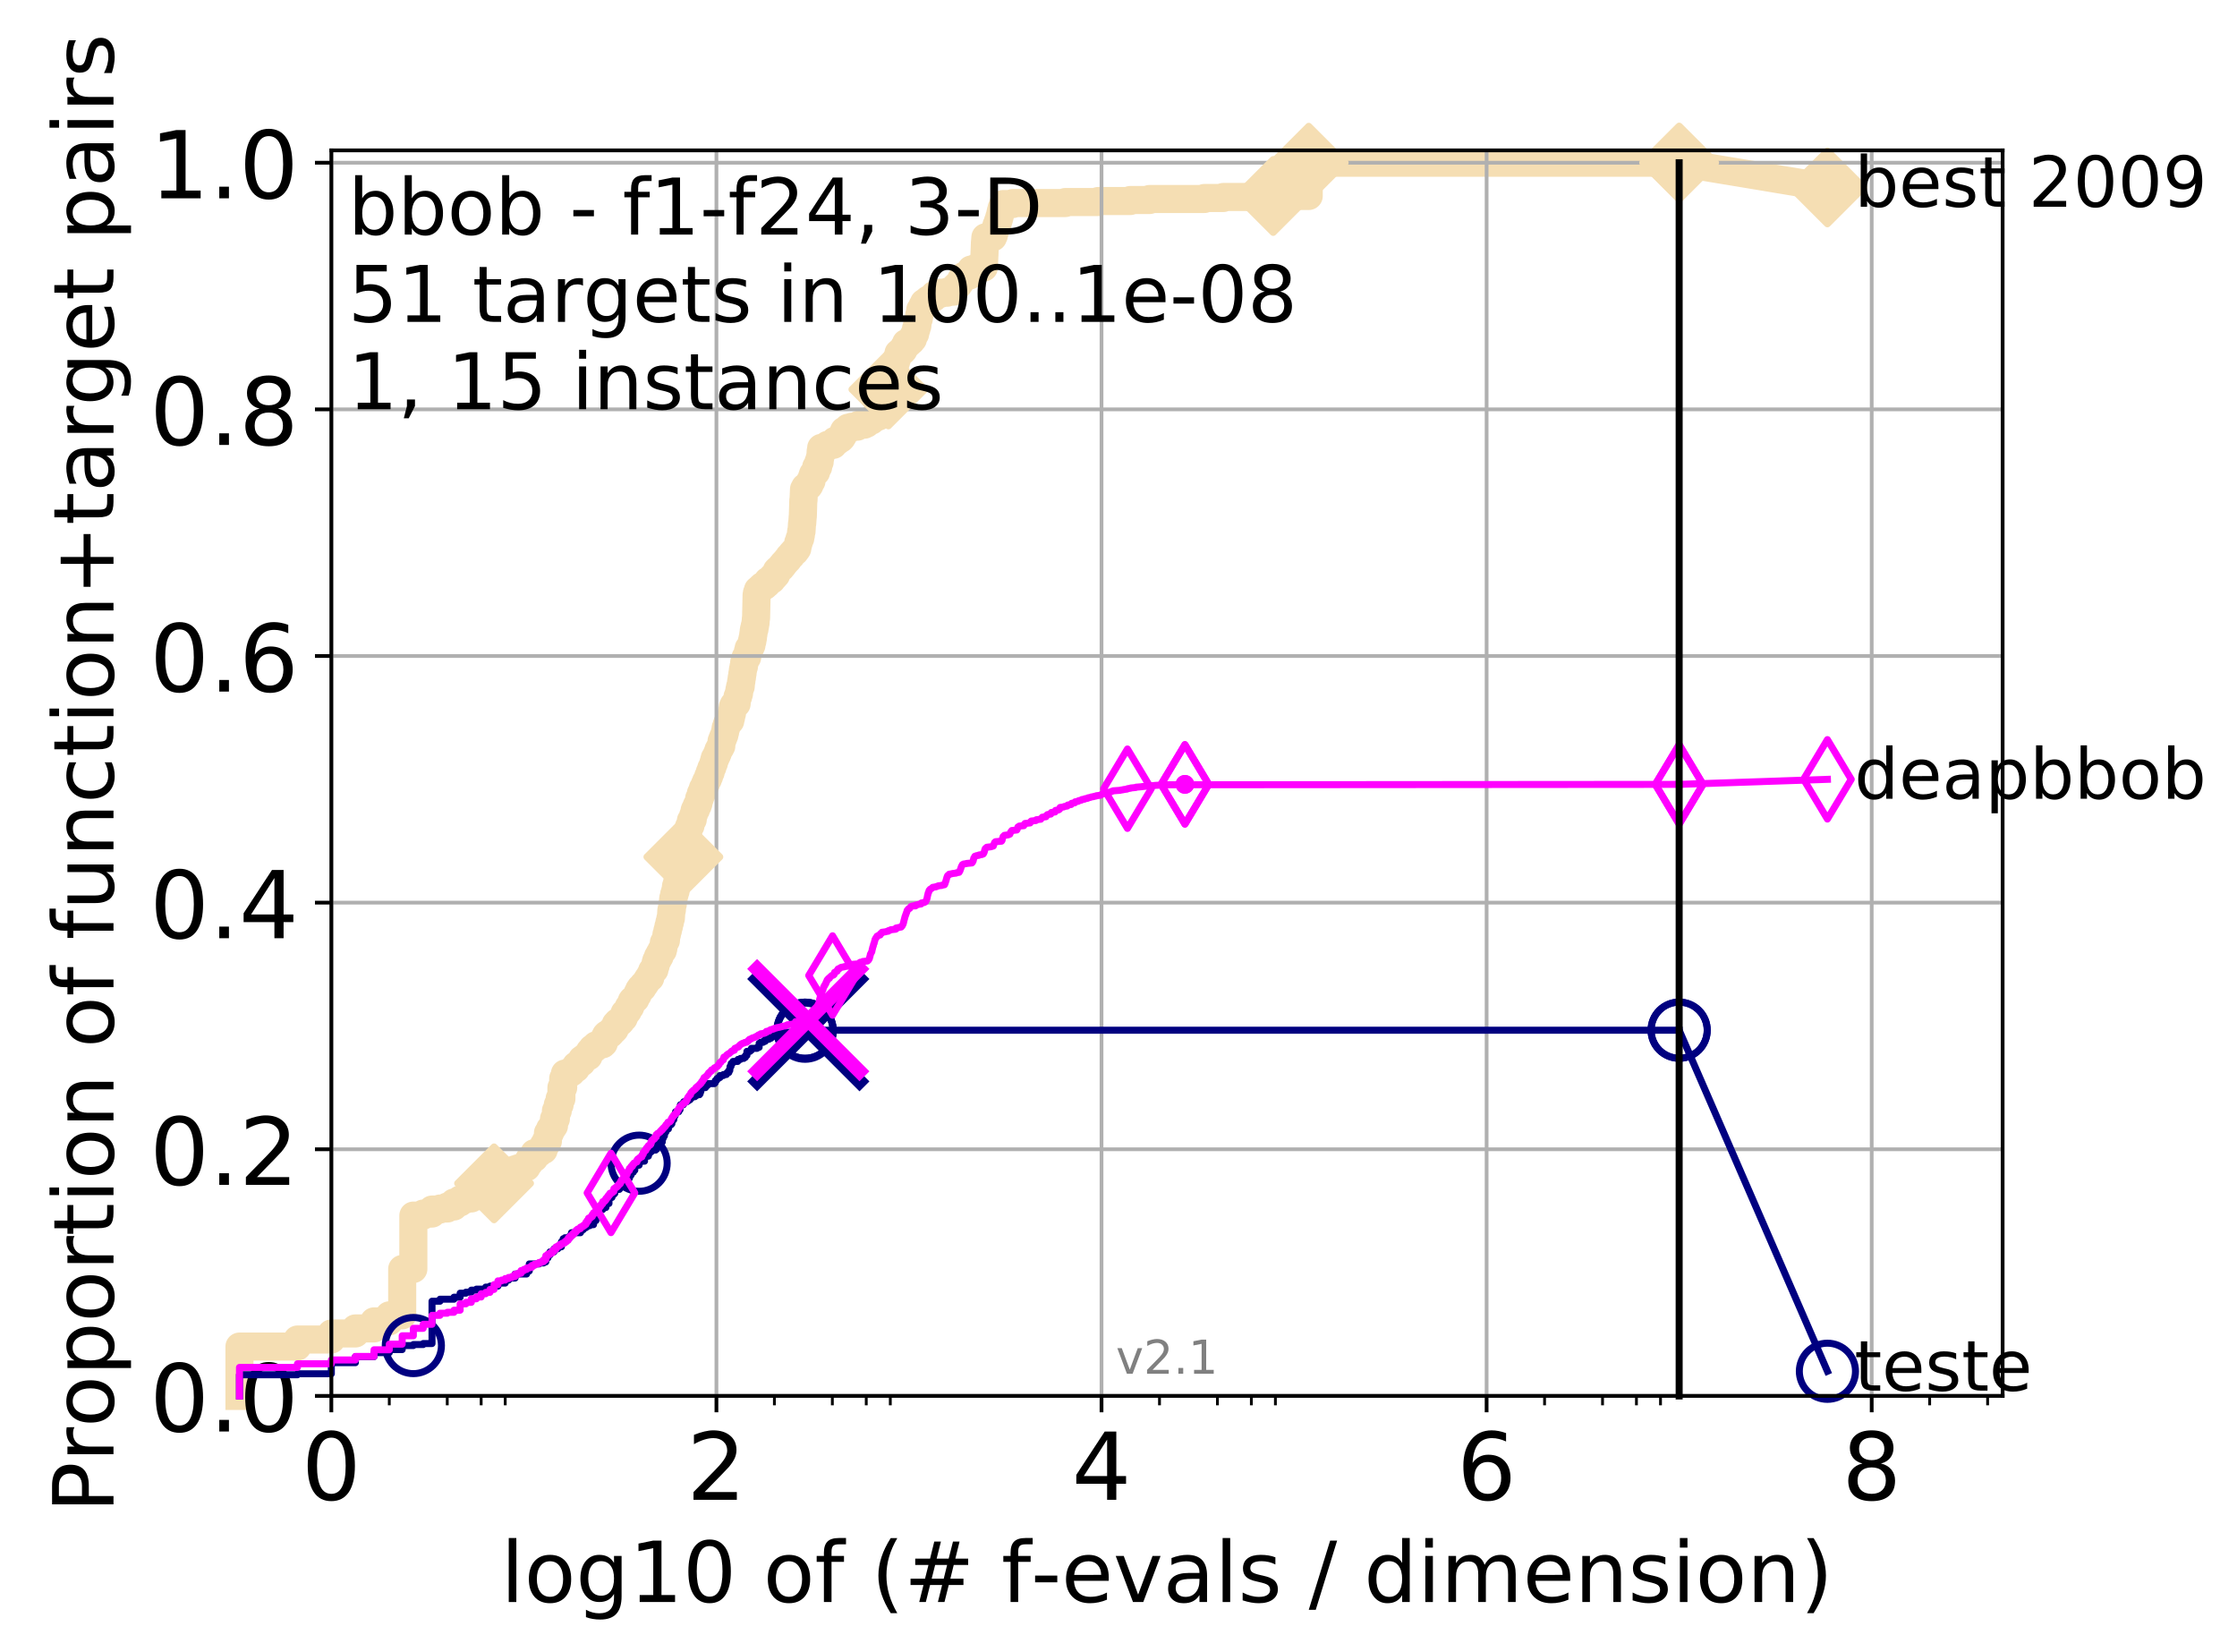 <?xml version="1.0" encoding="utf-8" standalone="no"?>
<!DOCTYPE svg PUBLIC "-//W3C//DTD SVG 1.1//EN"
  "http://www.w3.org/Graphics/SVG/1.1/DTD/svg11.dtd">
<!-- Created with matplotlib (http://matplotlib.org/) -->
<svg height="353pt" version="1.1" viewBox="0 0 478 353" width="478pt" xmlns="http://www.w3.org/2000/svg" xmlns:xlink="http://www.w3.org/1999/xlink">
 <defs>
  <style type="text/css">
*{stroke-linecap:butt;stroke-linejoin:round;}
  </style>
 </defs>
 <g id="figure_1">
  <g id="patch_1">
   <path d="M 0 353.222 
L 478.829 353.222 
L 478.829 0 
L 0 0 
z
" style="fill:#ffffff;"/>
  </g>
  <g id="axes_1">
   <g id="patch_2">
    <path d="M 70.8 298.245 
L 427.92 298.245 
L 427.92 32.133 
L 70.8 32.133 
z
" style="fill:#ffffff;"/>
   </g>
   <g id="line2d_1">
    <path d="M 51.17 298.245 
L 51.17 287.698 
L 63.555 287.698 
L 63.555 286.191 
L 70.8 286.191 
L 70.8 284.899 
L 75.94 284.899 
L 75.94 283.823 
L 79.927 283.823 
L 79.927 282.316 
L 83.185 282.316 
L 83.185 281.025 
L 85.94 281.025 
L 85.94 271.123 
L 88.326 271.123 
L 88.326 259.714 
L 90.43 259.714 
L 90.43 259.283 
L 92.313 259.283 
L 92.313 258.422 
L 94.016 258.422 
L 94.016 258.207 
L 95.57 258.207 
L 95.57 257.777 
L 97.001 257.777 
L 97.001 256.916 
L 98.325 256.916 
L 98.325 256.27 
L 99.558 256.27 
L 99.558 256.055 
L 100.711 256.055 
L 100.711 255.624 
L 101.794 255.624 
L 101.794 254.978 
L 102.815 254.978 
L 102.815 254.548 
L 103.781 254.548 
L 103.781 254.117 
L 104.698 254.117 
L 104.698 253.687 
L 105.57 253.687 
L 105.57 252.826 
L 106.401 252.826 
L 106.401 252.61 
L 107.195 252.61 
L 107.195 251.965 
L 107.956 251.965 
L 107.956 251.319 
L 108.685 251.319 
L 108.685 250.673 
L 109.386 250.673 
L 109.386 250.458 
L 110.06 250.458 
L 110.06 249.812 
L 110.71 249.812 
L 110.71 249.597 
L 111.943 249.597 
L 111.943 249.382 
L 112.529 249.382 
L 112.529 248.521 
L 113.096 248.521 
L 113.096 247.659 
L 113.646 247.659 
L 113.646 247.444 
L 114.179 247.444 
L 114.179 246.368 
L 115.201 246.368 
L 115.201 245.937 
L 115.69 245.937 
L 115.69 245.722 
L 116.167 245.722 
L 116.167 244.646 
L 116.631 244.646 
L 116.631 243.785 
L 117.083 243.785 
L 117.083 242.063 
L 117.524 242.063 
L 117.524 241.202 
L 117.955 241.202 
L 117.955 240.556 
L 118.375 240.556 
L 118.375 239.049 
L 118.786 239.049 
L 118.786 237.327 
L 119.188 237.327 
L 119.188 236.035 
L 119.58 236.035 
L 119.58 234.744 
L 119.965 234.744 
L 119.965 232.376 
L 120.341 232.376 
L 120.341 230.439 
L 120.709 230.439 
L 120.709 229.362 
L 121.771 229.362 
L 121.771 229.147 
L 122.112 229.147 
L 122.112 228.717 
L 122.445 228.717 
L 122.445 228.501 
L 122.773 228.501 
L 122.773 228.286 
L 123.095 228.286 
L 123.095 227.64 
L 123.412 227.64 
L 123.412 227.425 
L 123.722 227.425 
L 123.722 227.21 
L 124.028 227.21 
L 124.028 226.995 
L 124.328 226.995 
L 124.328 226.349 
L 124.623 226.349 
L 124.623 226.134 
L 124.914 226.134 
L 124.914 225.918 
L 125.2 225.918 
L 125.2 225.703 
L 125.758 225.703 
L 125.758 225.057 
L 126.031 225.057 
L 126.031 224.627 
L 126.3 224.627 
L 126.3 224.411 
L 126.565 224.411 
L 126.565 223.981 
L 127.082 223.981 
L 127.082 223.766 
L 127.336 223.766 
L 127.336 223.335 
L 128.075 223.335 
L 128.075 223.12 
L 128.785 223.12 
L 128.785 222.905 
L 129.016 222.905 
L 129.016 222.259 
L 129.244 222.259 
L 129.244 221.613 
L 129.468 221.613 
L 129.468 221.183 
L 129.69 221.183 
L 129.69 220.967 
L 130.34 220.967 
L 130.34 220.752 
L 130.552 220.752 
L 130.552 220.322 
L 130.761 220.322 
L 130.761 220.106 
L 131.171 220.106 
L 131.171 219.891 
L 131.373 219.891 
L 131.373 219.461 
L 131.573 219.461 
L 131.573 218.815 
L 131.77 218.815 
L 131.77 218.599 
L 131.966 218.599 
L 131.966 218.384 
L 132.539 218.384 
L 132.539 218.169 
L 132.726 218.169 
L 132.726 217.738 
L 132.911 217.738 
L 132.911 217.523 
L 133.276 217.523 
L 133.276 217.093 
L 133.456 217.093 
L 133.456 216.447 
L 133.809 216.447 
L 133.809 216.232 
L 133.984 216.232 
L 133.984 216.016 
L 134.156 216.016 
L 134.156 215.586 
L 134.327 215.586 
L 134.327 215.155 
L 134.665 215.155 
L 134.665 214.725 
L 134.831 214.725 
L 134.831 214.294 
L 134.995 214.294 
L 134.995 213.864 
L 135.159 213.864 
L 135.159 213.649 
L 135.481 213.649 
L 135.481 213.433 
L 135.797 213.433 
L 135.797 213.003 
L 135.953 213.003 
L 135.953 212.787 
L 136.108 212.787 
L 136.108 212.572 
L 136.261 212.572 
L 136.261 212.142 
L 136.413 212.142 
L 136.413 211.926 
L 136.564 211.926 
L 136.564 211.496 
L 136.862 211.496 
L 136.862 211.065 
L 137.299 211.065 
L 137.299 210.635 
L 137.443 210.635 
L 137.443 210.42 
L 137.726 210.42 
L 137.726 210.204 
L 137.867 210.204 
L 137.867 209.989 
L 138.006 209.989 
L 138.006 209.774 
L 138.144 209.774 
L 138.144 209.559 
L 138.28 209.559 
L 138.28 209.343 
L 138.416 209.343 
L 138.416 209.128 
L 138.551 209.128 
L 138.551 208.913 
L 138.95 208.913 
L 138.95 208.267 
L 139.081 208.267 
L 139.081 208.052 
L 139.211 208.052 
L 139.211 207.837 
L 139.34 207.837 
L 139.34 207.406 
L 139.595 207.406 
L 139.595 207.191 
L 139.847 207.191 
L 139.847 206.545 
L 139.971 206.545 
L 139.971 206.33 
L 140.095 206.33 
L 140.095 205.684 
L 140.218 205.684 
L 140.218 205.253 
L 140.461 205.253 
L 140.461 205.038 
L 140.581 205.038 
L 140.581 204.392 
L 140.937 204.392 
L 140.937 203.747 
L 141.171 203.747 
L 141.171 203.531 
L 141.286 203.531 
L 141.286 203.101 
L 141.629 203.101 
L 141.629 202.67 
L 141.742 202.67 
L 141.742 202.025 
L 141.854 202.025 
L 141.854 201.379 
L 142.076 201.379 
L 142.076 200.948 
L 142.295 200.948 
L 142.403 199.657 
L 142.511 199.657 
L 142.619 198.796 
L 142.725 198.796 
L 142.831 197.935 
L 142.937 197.935 
L 143.042 197.074 
L 143.146 197.074 
L 143.249 196.213 
L 143.352 196.213 
L 143.455 194.49 
L 143.557 194.49 
L 143.658 193.199 
L 143.759 193.199 
L 143.859 191.907 
L 143.958 191.907 
L 144.057 191.046 
L 144.156 191.046 
L 144.254 190.401 
L 144.351 190.401 
L 144.448 189.324 
L 144.544 189.324 
L 144.64 188.678 
L 144.735 188.678 
L 144.83 187.817 
L 144.924 187.817 
L 145.018 187.172 
L 145.111 187.172 
L 145.111 186.741 
L 145.297 186.741 
L 145.388 185.665 
L 145.48 185.665 
L 145.571 184.589 
L 145.661 184.589 
L 145.751 183.512 
L 145.93 183.512 
L 146.019 182.436 
L 146.107 182.436 
L 146.195 181.36 
L 146.282 181.36 
L 146.369 180.929 
L 146.456 180.929 
L 146.542 179.638 
L 146.627 179.638 
L 146.713 178.346 
L 146.797 178.346 
L 146.882 177.915 
L 147.05 177.915 
L 147.133 177.054 
L 147.216 177.054 
L 147.216 176.624 
L 147.381 176.624 
L 147.381 176.409 
L 147.544 176.409 
L 147.625 175.332 
L 147.866 175.332 
L 147.866 175.117 
L 148.025 175.117 
L 148.104 174.256 
L 148.182 174.256 
L 148.26 173.826 
L 148.338 173.826 
L 148.416 173.18 
L 148.493 173.18 
L 148.493 172.965 
L 148.722 172.965 
L 148.798 172.319 
L 148.874 172.319 
L 148.874 172.103 
L 149.099 172.103 
L 149.099 171.673 
L 149.247 171.673 
L 149.321 171.027 
L 149.394 171.027 
L 149.394 170.597 
L 149.54 170.597 
L 149.612 170.166 
L 149.684 170.166 
L 149.756 169.52 
L 149.97 169.52 
L 150.041 168.875 
L 150.112 168.875 
L 150.182 168.444 
L 150.46 168.444 
L 150.529 167.798 
L 150.597 167.798 
L 150.597 167.583 
L 150.734 167.583 
L 150.734 167.368 
L 150.869 167.368 
L 150.869 166.937 
L 151.003 166.937 
L 151.003 166.722 
L 151.137 166.722 
L 151.137 166.507 
L 151.269 166.507 
L 151.335 165.861 
L 151.531 165.861 
L 151.596 165.43 
L 151.66 165.43 
L 151.66 165 
L 151.853 165 
L 151.917 164.354 
L 151.98 164.354 
L 151.98 164.139 
L 152.106 164.139 
L 152.106 163.924 
L 152.232 163.924 
L 152.294 163.493 
L 152.356 163.493 
L 152.418 163.063 
L 152.541 163.063 
L 152.603 162.417 
L 152.725 162.417 
L 152.725 161.986 
L 152.906 161.986 
L 152.966 161.556 
L 153.086 161.556 
L 153.086 161.341 
L 153.204 161.341 
L 153.264 160.91 
L 153.381 160.91 
L 153.44 160.48 
L 153.498 160.48 
L 153.498 160.264 
L 153.614 160.264 
L 153.614 160.049 
L 153.729 160.049 
L 153.729 159.834 
L 153.901 159.834 
L 153.958 159.403 
L 154.127 159.403 
L 154.183 158.327 
L 154.295 158.327 
L 154.35 157.896 
L 154.461 157.896 
L 154.516 157.466 
L 154.626 157.466 
L 154.734 157.035 
L 154.789 157.035 
L 154.897 156.39 
L 154.95 156.39 
L 155.057 155.529 
L 155.164 155.529 
L 155.27 154.883 
L 155.322 154.883 
L 155.427 154.452 
L 155.686 154.452 
L 155.686 154.237 
L 155.84 154.237 
L 155.84 154.022 
L 156.043 154.022 
L 156.144 153.376 
L 156.194 153.376 
L 156.294 152.515 
L 156.393 152.515 
L 156.492 151.654 
L 156.541 151.654 
L 156.59 151.008 
L 156.736 151.008 
L 156.785 150.578 
L 157.025 150.578 
L 157.025 150.362 
L 157.403 150.362 
L 157.497 149.286 
L 157.543 149.286 
L 157.589 148.856 
L 157.728 148.856 
L 157.819 148.21 
L 157.911 148.21 
L 158.001 147.349 
L 158.046 147.349 
L 158.136 146.703 
L 158.271 146.703 
L 158.36 145.627 
L 158.404 145.627 
L 158.492 144.766 
L 158.536 144.766 
L 158.624 143.905 
L 158.667 143.905 
L 158.754 143.044 
L 158.798 143.044 
L 158.884 142.398 
L 158.97 142.398 
L 159.013 141.537 
L 159.14 141.537 
L 159.225 141.106 
L 159.267 141.106 
L 159.309 140.46 
L 159.643 140.46 
L 159.725 139.815 
L 159.766 139.815 
L 159.807 139.169 
L 159.888 139.169 
L 159.97 138.523 
L 160.131 138.523 
L 160.131 138.308 
L 160.37 138.308 
L 160.449 137.877 
L 160.567 137.877 
L 160.645 137.016 
L 160.762 137.016 
L 160.801 136.37 
L 160.878 136.37 
L 160.955 135.509 
L 160.993 135.509 
L 161.07 134.648 
L 161.108 134.648 
L 161.108 134.433 
L 161.221 134.433 
L 161.259 133.787 
L 161.334 133.787 
L 161.409 133.142 
L 161.447 133.142 
L 161.521 132.065 
L 161.558 132.065 
L 161.669 127.114 
L 161.706 127.114 
L 161.742 126.684 
L 161.889 126.684 
L 161.961 126.038 
L 162.213 126.038 
L 162.213 125.823 
L 162.567 125.823 
L 162.672 125.392 
L 162.914 125.392 
L 162.914 125.177 
L 163.422 125.177 
L 163.422 124.962 
L 163.621 124.962 
L 163.621 124.746 
L 163.916 124.746 
L 163.981 124.316 
L 164.078 124.316 
L 164.078 124.101 
L 164.492 124.101 
L 164.492 123.885 
L 164.927 123.885 
L 164.927 123.67 
L 165.08 123.67 
L 165.08 123.24 
L 165.471 123.24 
L 165.53 122.809 
L 165.854 122.809 
L 165.941 122.163 
L 165.97 122.163 
L 165.97 121.948 
L 166.172 121.948 
L 166.172 121.733 
L 166.484 121.733 
L 166.484 121.518 
L 166.652 121.518 
L 166.652 121.302 
L 166.929 121.302 
L 167.011 120.872 
L 167.282 120.872 
L 167.362 120.441 
L 167.602 120.441 
L 167.602 120.226 
L 167.76 120.226 
L 167.76 120.011 
L 167.968 120.011 
L 167.968 119.796 
L 168.123 119.796 
L 168.123 119.58 
L 168.378 119.58 
L 168.378 119.365 
L 168.529 119.365 
L 168.604 118.934 
L 168.877 118.934 
L 168.877 118.719 
L 169.097 118.719 
L 169.17 118.289 
L 169.386 118.289 
L 169.386 118.073 
L 169.553 118.073 
L 169.553 117.858 
L 169.905 117.858 
L 169.905 117.643 
L 170.044 117.643 
L 170.044 117.428 
L 170.227 117.428 
L 170.227 117.212 
L 170.364 117.212 
L 170.432 116.567 
L 170.499 116.567 
L 170.567 115.921 
L 170.678 115.921 
L 170.789 115.275 
L 170.855 115.275 
L 170.855 115.06 
L 170.987 115.06 
L 171.096 114.414 
L 171.118 114.414 
L 171.183 113.553 
L 171.269 113.553 
L 171.376 111.831 
L 171.419 111.831 
L 171.526 110.324 
L 171.547 110.324 
L 171.652 106.88 
L 171.695 106.88 
L 171.799 104.512 
L 171.966 104.512 
L 172.028 104.082 
L 172.516 104.082 
L 172.516 103.866 
L 172.835 103.866 
L 172.835 103.651 
L 172.972 103.651 
L 172.992 103.005 
L 173.128 103.005 
L 173.128 102.79 
L 173.398 102.79 
L 173.493 101.929 
L 173.588 101.929 
L 173.644 101.498 
L 173.72 101.498 
L 173.72 101.283 
L 173.943 101.283 
L 173.943 101.068 
L 174.109 101.068 
L 174.109 100.853 
L 174.383 100.853 
L 174.401 99.776 
L 174.829 99.776 
L 174.882 98.7 
L 175.144 98.7 
L 175.161 97.839 
L 175.265 97.839 
L 175.368 96.332 
L 175.47 96.332 
L 175.47 95.686 
L 176.463 95.686 
L 176.463 95.471 
L 176.845 95.471 
L 176.845 95.041 
L 178.078 95.041 
L 178.181 94.61 
L 178.297 94.61 
L 178.37 94.18 
L 179.023 94.18 
L 179.023 93.964 
L 179.135 93.964 
L 179.135 93.749 
L 179.654 93.749 
L 179.654 93.534 
L 179.868 93.534 
L 179.894 93.103 
L 180.132 93.103 
L 180.171 92.673 
L 180.25 92.673 
L 180.263 92.242 
L 180.366 92.242 
L 180.366 92.027 
L 180.939 92.027 
L 181.002 91.597 
L 181.213 91.597 
L 181.213 91.381 
L 182.021 91.381 
L 182.021 91.166 
L 183.196 91.166 
L 183.196 90.951 
L 183.503 90.951 
L 183.503 90.736 
L 184.71 90.736 
L 184.71 90.52 
L 185.17 90.52 
L 185.17 90.305 
L 185.348 90.305 
L 185.348 90.09 
L 185.725 90.09 
L 185.725 89.874 
L 186.208 89.874 
L 186.208 89.659 
L 186.43 89.659 
L 186.43 89.444 
L 186.577 89.444 
L 186.577 89.229 
L 187.17 89.229 
L 187.17 89.013 
L 187.693 89.013 
L 187.693 88.798 
L 187.889 88.798 
L 187.889 88.583 
L 188.284 88.583 
L 188.359 88.152 
L 188.76 88.152 
L 188.864 87.507 
L 188.953 87.507 
L 189.033 86.861 
L 189.072 86.861 
L 189.16 86.215 
L 189.231 86.215 
L 189.278 85.569 
L 189.38 85.569 
L 189.473 84.708 
L 189.512 84.708 
L 189.512 84.493 
L 189.636 84.493 
L 189.713 83.847 
L 189.751 83.847 
L 189.858 82.771 
L 190.039 82.771 
L 190.114 82.125 
L 190.159 82.125 
L 190.234 81.264 
L 190.279 81.264 
L 190.375 80.618 
L 190.404 80.618 
L 190.5 79.973 
L 190.668 79.973 
L 190.77 79.327 
L 190.835 79.327 
L 190.914 78.896 
L 190.978 78.896 
L 191.078 78.251 
L 191.149 78.251 
L 191.24 77.82 
L 191.311 77.82 
L 191.346 77.389 
L 191.457 77.389 
L 191.561 76.744 
L 191.658 76.744 
L 191.733 76.313 
L 191.815 76.313 
L 191.897 75.883 
L 191.951 75.883 
L 191.985 75.452 
L 192.233 75.452 
L 192.233 75.237 
L 192.524 75.237 
L 192.524 75.022 
L 192.842 75.022 
L 192.842 74.806 
L 193.047 74.806 
L 193.148 74.161 
L 193.418 74.161 
L 193.462 73.73 
L 193.536 73.73 
L 193.604 73.3 
L 194.229 73.3 
L 194.229 73.084 
L 194.406 73.084 
L 194.406 72.869 
L 194.722 72.869 
L 194.82 72.439 
L 195.072 72.439 
L 195.146 71.793 
L 195.281 71.793 
L 195.281 71.577 
L 195.404 71.577 
L 195.404 71.362 
L 195.537 71.362 
L 195.626 70.716 
L 195.692 70.716 
L 195.719 70.286 
L 195.823 70.286 
L 195.899 69.64 
L 196.018 69.64 
L 196.115 68.564 
L 196.179 68.564 
L 196.259 68.133 
L 196.328 68.133 
L 196.418 67.272 
L 196.481 67.272 
L 196.544 66.842 
L 196.606 66.842 
L 196.638 66.196 
L 196.824 66.196 
L 196.824 65.981 
L 196.993 65.981 
L 197.1 65.335 
L 197.231 65.335 
L 197.231 65.12 
L 197.352 65.12 
L 197.437 64.689 
L 197.908 64.689 
L 197.908 64.474 
L 198.029 64.474 
L 198.029 64.259 
L 198.292 64.259 
L 198.292 64.043 
L 198.653 64.043 
L 198.653 63.828 
L 199.112 63.828 
L 199.112 63.613 
L 199.533 63.613 
L 199.631 63.182 
L 199.657 63.182 
L 199.657 62.967 
L 200.027 62.967 
L 200.027 62.752 
L 201.06 62.752 
L 201.06 62.537 
L 202.394 62.537 
L 202.394 62.321 
L 203.706 62.321 
L 203.706 62.106 
L 203.863 62.106 
L 203.863 61.891 
L 204.029 61.891 
L 204.132 61.46 
L 204.163 61.46 
L 204.163 61.245 
L 204.38 61.245 
L 204.38 61.03 
L 204.691 61.03 
L 204.691 60.815 
L 204.833 60.815 
L 204.833 60.599 
L 204.994 60.599 
L 204.994 60.384 
L 205.147 60.384 
L 205.147 60.169 
L 205.269 60.169 
L 205.355 59.738 
L 205.496 59.738 
L 205.597 59.308 
L 205.685 59.308 
L 205.685 59.092 
L 206.039 59.092 
L 206.039 58.877 
L 207.139 58.877 
L 207.188 58.447 
L 207.257 58.447 
L 207.349 58.016 
L 207.443 58.016 
L 207.497 57.586 
L 208.2 57.586 
L 208.2 57.37 
L 208.755 57.37 
L 208.755 57.155 
L 210.23 57.155 
L 210.339 54.572 
L 210.351 54.572 
L 210.46 51.774 
L 210.472 51.774 
L 210.558 50.697 
L 212.187 50.697 
L 212.289 50.267 
L 212.373 50.267 
L 212.481 49.621 
L 212.545 49.621 
L 212.63 49.191 
L 212.688 49.191 
L 212.797 48.545 
L 212.875 48.545 
L 212.925 48.114 
L 213.021 48.114 
L 213.125 47.684 
L 213.204 47.684 
L 213.245 47.253 
L 213.325 47.253 
L 213.431 46.823 
L 213.461 46.823 
L 213.522 46.392 
L 213.577 46.392 
L 213.679 45.962 
L 213.691 45.962 
L 213.761 45.531 
L 213.811 45.531 
L 213.861 45.101 
L 213.928 45.101 
L 214.031 44.455 
L 214.111 44.455 
L 214.216 44.024 
L 214.257 44.024 
L 214.352 43.594 
L 216.427 43.594 
L 216.427 43.379 
L 227.646 43.379 
L 227.646 43.163 
L 234.656 43.163 
L 234.656 42.948 
L 241.513 42.948 
L 241.513 42.733 
L 245.634 42.733 
L 245.634 42.517 
L 257.352 42.517 
L 257.352 42.302 
L 261.384 42.302 
L 261.384 42.087 
L 272.056 42.087 
L 272.056 41.872 
L 279.648 41.872 
L 279.649 34.768 
L 358.8 34.768 
L 358.8 34.768 
" style="fill:none;stroke:#f5deb3;stroke-linecap:square;stroke-width:6;"/>
   </g>
   <g id="line2d_2"/>
   <g id="line2d_3">
    <path d="M 358.8 34.768 
L 390.48 40.038 
" style="fill:none;stroke:#f5deb3;stroke-linecap:square;stroke-width:6;"/>
    <defs>
     <path d="M -0 7.778 
L 7.778 0 
L 0 -7.778 
L -7.778 -0 
z
" id="m055210e04a" style="stroke:#f5deb3;stroke-linejoin:miter;stroke-width:1.5;"/>
    </defs>
    <g>
     <use style="fill:#f5deb3;stroke:#f5deb3;stroke-linejoin:miter;stroke-width:1.5;" x="358.8" xlink:href="#m055210e04a" y="34.768"/>
     <use style="fill:#f5deb3;stroke:#f5deb3;stroke-linejoin:miter;stroke-width:1.5;" x="390.48" xlink:href="#m055210e04a" y="40.038"/>
    </g>
   </g>
   <g id="matplotlib.axis_1">
    <g id="xtick_1">
     <g id="line2d_4">
      <path clip-path="url(#pb8821a608f)" d="M 70.8 298.245 
L 70.8 32.133 
" style="fill:none;stroke:#b0b0b0;stroke-linecap:square;stroke-width:0.8;"/>
     </g>
     <g id="line2d_5">
      <defs>
       <path d="M 0 0 
L 0 3.5 
" id="mf0aaab025d" style="stroke:#000000;stroke-width:0.8;"/>
      </defs>
      <g>
       <use style="stroke:#000000;stroke-width:0.8;" x="70.8" xlink:href="#mf0aaab025d" y="298.245"/>
      </g>
     </g>
     <g id="text_1">
      <!-- 0 -->
      <defs>
       <path d="M 31.781 66.406 
Q 24.172 66.406 20.328 58.906 
Q 16.5 51.422 16.5 36.375 
Q 16.5 21.391 20.328 13.891 
Q 24.172 6.391 31.781 6.391 
Q 39.453 6.391 43.281 13.891 
Q 47.125 21.391 47.125 36.375 
Q 47.125 51.422 43.281 58.906 
Q 39.453 66.406 31.781 66.406 
M 31.781 74.219 
Q 44.047 74.219 50.516 64.516 
Q 56.984 54.828 56.984 36.375 
Q 56.984 17.969 50.516 8.266 
Q 44.047 -1.422 31.781 -1.422 
Q 19.531 -1.422 13.062 8.266 
Q 6.594 17.969 6.594 36.375 
Q 6.594 54.828 13.062 64.516 
Q 19.531 74.219 31.781 74.219 
" id="DejaVuSans-30"/>
      </defs>
      <g transform="translate(64.438 320.442)scale(0.2 -0.2)">
       <use xlink:href="#DejaVuSans-30"/>
      </g>
     </g>
    </g>
    <g id="xtick_2">
     <g id="line2d_6">
      <path clip-path="url(#pb8821a608f)" d="M 153.086 298.245 
L 153.086 32.133 
" style="fill:none;stroke:#b0b0b0;stroke-linecap:square;stroke-width:0.8;"/>
     </g>
     <g id="line2d_7">
      <g>
       <use style="stroke:#000000;stroke-width:0.8;" x="153.086" xlink:href="#mf0aaab025d" y="298.245"/>
      </g>
     </g>
     <g id="text_2">
      <!-- 2 -->
      <defs>
       <path d="M 19.188 8.297 
L 53.609 8.297 
L 53.609 0 
L 7.328 0 
L 7.328 8.297 
Q 12.938 14.109 22.625 23.891 
Q 32.328 33.688 34.812 36.531 
Q 39.547 41.844 41.422 45.531 
Q 43.312 49.219 43.312 52.781 
Q 43.312 58.594 39.234 62.25 
Q 35.156 65.922 28.609 65.922 
Q 23.969 65.922 18.812 64.312 
Q 13.672 62.703 7.812 59.422 
L 7.812 69.391 
Q 13.766 71.781 18.938 73 
Q 24.125 74.219 28.422 74.219 
Q 39.75 74.219 46.484 68.547 
Q 53.219 62.891 53.219 53.422 
Q 53.219 48.922 51.531 44.891 
Q 49.859 40.875 45.406 35.406 
Q 44.188 33.984 37.641 27.219 
Q 31.109 20.453 19.188 8.297 
" id="DejaVuSans-32"/>
      </defs>
      <g transform="translate(146.723 320.442)scale(0.2 -0.2)">
       <use xlink:href="#DejaVuSans-32"/>
      </g>
     </g>
    </g>
    <g id="xtick_3">
     <g id="line2d_8">
      <path clip-path="url(#pb8821a608f)" d="M 235.371 298.245 
L 235.371 32.133 
" style="fill:none;stroke:#b0b0b0;stroke-linecap:square;stroke-width:0.8;"/>
     </g>
     <g id="line2d_9">
      <g>
       <use style="stroke:#000000;stroke-width:0.8;" x="235.371" xlink:href="#mf0aaab025d" y="298.245"/>
      </g>
     </g>
     <g id="text_3">
      <!-- 4 -->
      <defs>
       <path d="M 37.797 64.312 
L 12.891 25.391 
L 37.797 25.391 
z
M 35.203 72.906 
L 47.609 72.906 
L 47.609 25.391 
L 58.016 25.391 
L 58.016 17.188 
L 47.609 17.188 
L 47.609 0 
L 37.797 0 
L 37.797 17.188 
L 4.891 17.188 
L 4.891 26.703 
z
" id="DejaVuSans-34"/>
      </defs>
      <g transform="translate(229.009 320.442)scale(0.2 -0.2)">
       <use xlink:href="#DejaVuSans-34"/>
      </g>
     </g>
    </g>
    <g id="xtick_4">
     <g id="line2d_10">
      <path clip-path="url(#pb8821a608f)" d="M 317.657 298.245 
L 317.657 32.133 
" style="fill:none;stroke:#b0b0b0;stroke-linecap:square;stroke-width:0.8;"/>
     </g>
     <g id="line2d_11">
      <g>
       <use style="stroke:#000000;stroke-width:0.8;" x="317.657" xlink:href="#mf0aaab025d" y="298.245"/>
      </g>
     </g>
     <g id="text_4">
      <!-- 6 -->
      <defs>
       <path d="M 33.016 40.375 
Q 26.375 40.375 22.484 35.828 
Q 18.609 31.297 18.609 23.391 
Q 18.609 15.531 22.484 10.953 
Q 26.375 6.391 33.016 6.391 
Q 39.656 6.391 43.531 10.953 
Q 47.406 15.531 47.406 23.391 
Q 47.406 31.297 43.531 35.828 
Q 39.656 40.375 33.016 40.375 
M 52.594 71.297 
L 52.594 62.312 
Q 48.875 64.062 45.094 64.984 
Q 41.312 65.922 37.594 65.922 
Q 27.828 65.922 22.672 59.328 
Q 17.531 52.734 16.797 39.406 
Q 19.672 43.656 24.016 45.922 
Q 28.375 48.188 33.594 48.188 
Q 44.578 48.188 50.953 41.516 
Q 57.328 34.859 57.328 23.391 
Q 57.328 12.156 50.688 5.359 
Q 44.047 -1.422 33.016 -1.422 
Q 20.359 -1.422 13.672 8.266 
Q 6.984 17.969 6.984 36.375 
Q 6.984 53.656 15.188 63.938 
Q 23.391 74.219 37.203 74.219 
Q 40.922 74.219 44.703 73.484 
Q 48.484 72.75 52.594 71.297 
" id="DejaVuSans-36"/>
      </defs>
      <g transform="translate(311.295 320.442)scale(0.2 -0.2)">
       <use xlink:href="#DejaVuSans-36"/>
      </g>
     </g>
    </g>
    <g id="xtick_5">
     <g id="line2d_12">
      <path clip-path="url(#pb8821a608f)" d="M 399.943 298.245 
L 399.943 32.133 
" style="fill:none;stroke:#b0b0b0;stroke-linecap:square;stroke-width:0.8;"/>
     </g>
     <g id="line2d_13">
      <g>
       <use style="stroke:#000000;stroke-width:0.8;" x="399.943" xlink:href="#mf0aaab025d" y="298.245"/>
      </g>
     </g>
     <g id="text_5">
      <!-- 8 -->
      <defs>
       <path d="M 31.781 34.625 
Q 24.75 34.625 20.719 30.859 
Q 16.703 27.094 16.703 20.516 
Q 16.703 13.922 20.719 10.156 
Q 24.75 6.391 31.781 6.391 
Q 38.812 6.391 42.859 10.172 
Q 46.922 13.969 46.922 20.516 
Q 46.922 27.094 42.891 30.859 
Q 38.875 34.625 31.781 34.625 
M 21.922 38.812 
Q 15.578 40.375 12.031 44.719 
Q 8.5 49.078 8.5 55.328 
Q 8.5 64.062 14.719 69.141 
Q 20.953 74.219 31.781 74.219 
Q 42.672 74.219 48.875 69.141 
Q 55.078 64.062 55.078 55.328 
Q 55.078 49.078 51.531 44.719 
Q 48 40.375 41.703 38.812 
Q 48.828 37.156 52.797 32.312 
Q 56.781 27.484 56.781 20.516 
Q 56.781 9.906 50.312 4.234 
Q 43.844 -1.422 31.781 -1.422 
Q 19.734 -1.422 13.25 4.234 
Q 6.781 9.906 6.781 20.516 
Q 6.781 27.484 10.781 32.312 
Q 14.797 37.156 21.922 38.812 
M 18.312 54.391 
Q 18.312 48.734 21.844 45.562 
Q 25.391 42.391 31.781 42.391 
Q 38.141 42.391 41.719 45.562 
Q 45.312 48.734 45.312 54.391 
Q 45.312 60.062 41.719 63.234 
Q 38.141 66.406 31.781 66.406 
Q 25.391 66.406 21.844 63.234 
Q 18.312 60.062 18.312 54.391 
" id="DejaVuSans-38"/>
      </defs>
      <g transform="translate(393.58 320.442)scale(0.2 -0.2)">
       <use xlink:href="#DejaVuSans-38"/>
      </g>
     </g>
    </g>
    <g id="xtick_6">
     <g id="line2d_14">
      <defs>
       <path d="M 0 0 
L 0 2 
" id="mfb42190f0e" style="stroke:#000000;stroke-width:0.6;"/>
      </defs>
      <g>
       <use style="stroke:#000000;stroke-width:0.6;" x="83.185" xlink:href="#mfb42190f0e" y="298.245"/>
      </g>
     </g>
    </g>
    <g id="xtick_7">
     <g id="line2d_15">
      <g>
       <use style="stroke:#000000;stroke-width:0.6;" x="95.57" xlink:href="#mfb42190f0e" y="298.245"/>
      </g>
     </g>
    </g>
    <g id="xtick_8">
     <g id="line2d_16">
      <g>
       <use style="stroke:#000000;stroke-width:0.6;" x="102.815" xlink:href="#mfb42190f0e" y="298.245"/>
      </g>
     </g>
    </g>
    <g id="xtick_9">
     <g id="line2d_17">
      <g>
       <use style="stroke:#000000;stroke-width:0.6;" x="107.956" xlink:href="#mfb42190f0e" y="298.245"/>
      </g>
     </g>
    </g>
    <g id="xtick_10">
     <g id="line2d_18">
      <g>
       <use style="stroke:#000000;stroke-width:0.6;" x="165.471" xlink:href="#mfb42190f0e" y="298.245"/>
      </g>
     </g>
    </g>
    <g id="xtick_11">
     <g id="line2d_19">
      <g>
       <use style="stroke:#000000;stroke-width:0.6;" x="177.856" xlink:href="#mfb42190f0e" y="298.245"/>
      </g>
     </g>
    </g>
    <g id="xtick_12">
     <g id="line2d_20">
      <g>
       <use style="stroke:#000000;stroke-width:0.6;" x="185.101" xlink:href="#mfb42190f0e" y="298.245"/>
      </g>
     </g>
    </g>
    <g id="xtick_13">
     <g id="line2d_21">
      <g>
       <use style="stroke:#000000;stroke-width:0.6;" x="190.241" xlink:href="#mfb42190f0e" y="298.245"/>
      </g>
     </g>
    </g>
    <g id="xtick_14">
     <g id="line2d_22">
      <g>
       <use style="stroke:#000000;stroke-width:0.6;" x="247.757" xlink:href="#mfb42190f0e" y="298.245"/>
      </g>
     </g>
    </g>
    <g id="xtick_15">
     <g id="line2d_23">
      <g>
       <use style="stroke:#000000;stroke-width:0.6;" x="260.142" xlink:href="#mfb42190f0e" y="298.245"/>
      </g>
     </g>
    </g>
    <g id="xtick_16">
     <g id="line2d_24">
      <g>
       <use style="stroke:#000000;stroke-width:0.6;" x="267.387" xlink:href="#mfb42190f0e" y="298.245"/>
      </g>
     </g>
    </g>
    <g id="xtick_17">
     <g id="line2d_25">
      <g>
       <use style="stroke:#000000;stroke-width:0.6;" x="272.527" xlink:href="#mfb42190f0e" y="298.245"/>
      </g>
     </g>
    </g>
    <g id="xtick_18">
     <g id="line2d_26">
      <g>
       <use style="stroke:#000000;stroke-width:0.6;" x="330.042" xlink:href="#mfb42190f0e" y="298.245"/>
      </g>
     </g>
    </g>
    <g id="xtick_19">
     <g id="line2d_27">
      <g>
       <use style="stroke:#000000;stroke-width:0.6;" x="342.428" xlink:href="#mfb42190f0e" y="298.245"/>
      </g>
     </g>
    </g>
    <g id="xtick_20">
     <g id="line2d_28">
      <g>
       <use style="stroke:#000000;stroke-width:0.6;" x="349.673" xlink:href="#mfb42190f0e" y="298.245"/>
      </g>
     </g>
    </g>
    <g id="xtick_21">
     <g id="line2d_29">
      <g>
       <use style="stroke:#000000;stroke-width:0.6;" x="354.813" xlink:href="#mfb42190f0e" y="298.245"/>
      </g>
     </g>
    </g>
    <g id="xtick_22">
     <g id="line2d_30">
      <g>
       <use style="stroke:#000000;stroke-width:0.6;" x="412.328" xlink:href="#mfb42190f0e" y="298.245"/>
      </g>
     </g>
    </g>
    <g id="xtick_23">
     <g id="line2d_31">
      <g>
       <use style="stroke:#000000;stroke-width:0.6;" x="424.713" xlink:href="#mfb42190f0e" y="298.245"/>
      </g>
     </g>
    </g>
    <g id="text_6">
     <!-- log10 of (# f-evals / dimension) -->
     <defs>
      <path d="M 9.422 75.984 
L 18.406 75.984 
L 18.406 0 
L 9.422 0 
z
" id="DejaVuSans-6c"/>
      <path d="M 30.609 48.391 
Q 23.391 48.391 19.188 42.75 
Q 14.984 37.109 14.984 27.297 
Q 14.984 17.484 19.156 11.844 
Q 23.344 6.203 30.609 6.203 
Q 37.797 6.203 41.984 11.859 
Q 46.188 17.531 46.188 27.297 
Q 46.188 37.016 41.984 42.703 
Q 37.797 48.391 30.609 48.391 
M 30.609 56 
Q 42.328 56 49.016 48.375 
Q 55.719 40.766 55.719 27.297 
Q 55.719 13.875 49.016 6.219 
Q 42.328 -1.422 30.609 -1.422 
Q 18.844 -1.422 12.172 6.219 
Q 5.516 13.875 5.516 27.297 
Q 5.516 40.766 12.172 48.375 
Q 18.844 56 30.609 56 
" id="DejaVuSans-6f"/>
      <path d="M 45.406 27.984 
Q 45.406 37.75 41.375 43.109 
Q 37.359 48.484 30.078 48.484 
Q 22.859 48.484 18.828 43.109 
Q 14.797 37.75 14.797 27.984 
Q 14.797 18.266 18.828 12.891 
Q 22.859 7.516 30.078 7.516 
Q 37.359 7.516 41.375 12.891 
Q 45.406 18.266 45.406 27.984 
M 54.391 6.781 
Q 54.391 -7.172 48.188 -13.984 
Q 42 -20.797 29.203 -20.797 
Q 24.469 -20.797 20.266 -20.094 
Q 16.062 -19.391 12.109 -17.922 
L 12.109 -9.188 
Q 16.062 -11.328 19.922 -12.344 
Q 23.781 -13.375 27.781 -13.375 
Q 36.625 -13.375 41.016 -8.766 
Q 45.406 -4.156 45.406 5.172 
L 45.406 9.625 
Q 42.625 4.781 38.281 2.391 
Q 33.938 0 27.875 0 
Q 17.828 0 11.672 7.656 
Q 5.516 15.328 5.516 27.984 
Q 5.516 40.672 11.672 48.328 
Q 17.828 56 27.875 56 
Q 33.938 56 38.281 53.609 
Q 42.625 51.219 45.406 46.391 
L 45.406 54.688 
L 54.391 54.688 
z
" id="DejaVuSans-67"/>
      <path d="M 12.406 8.297 
L 28.516 8.297 
L 28.516 63.922 
L 10.984 60.406 
L 10.984 69.391 
L 28.422 72.906 
L 38.281 72.906 
L 38.281 8.297 
L 54.391 8.297 
L 54.391 0 
L 12.406 0 
z
" id="DejaVuSans-31"/>
      <path id="DejaVuSans-20"/>
      <path d="M 37.109 75.984 
L 37.109 68.5 
L 28.516 68.5 
Q 23.688 68.5 21.797 66.547 
Q 19.922 64.594 19.922 59.516 
L 19.922 54.688 
L 34.719 54.688 
L 34.719 47.703 
L 19.922 47.703 
L 19.922 0 
L 10.891 0 
L 10.891 47.703 
L 2.297 47.703 
L 2.297 54.688 
L 10.891 54.688 
L 10.891 58.5 
Q 10.891 67.625 15.141 71.797 
Q 19.391 75.984 28.609 75.984 
z
" id="DejaVuSans-66"/>
      <path d="M 31 75.875 
Q 24.469 64.656 21.281 53.656 
Q 18.109 42.672 18.109 31.391 
Q 18.109 20.125 21.312 9.062 
Q 24.516 -2 31 -13.188 
L 23.188 -13.188 
Q 15.875 -1.703 12.234 9.375 
Q 8.594 20.453 8.594 31.391 
Q 8.594 42.281 12.203 53.312 
Q 15.828 64.359 23.188 75.875 
z
" id="DejaVuSans-28"/>
      <path d="M 51.125 44 
L 36.922 44 
L 32.812 27.688 
L 47.125 27.688 
z
M 43.797 71.781 
L 38.719 51.516 
L 52.984 51.516 
L 58.109 71.781 
L 65.922 71.781 
L 60.891 51.516 
L 76.125 51.516 
L 76.125 44 
L 58.984 44 
L 54.984 27.688 
L 70.516 27.688 
L 70.516 20.219 
L 53.078 20.219 
L 48 0 
L 40.188 0 
L 45.219 20.219 
L 30.906 20.219 
L 25.875 0 
L 18.016 0 
L 23.094 20.219 
L 7.719 20.219 
L 7.719 27.688 
L 24.906 27.688 
L 29 44 
L 13.281 44 
L 13.281 51.516 
L 30.906 51.516 
L 35.891 71.781 
z
" id="DejaVuSans-23"/>
      <path d="M 4.891 31.391 
L 31.203 31.391 
L 31.203 23.391 
L 4.891 23.391 
z
" id="DejaVuSans-2d"/>
      <path d="M 56.203 29.594 
L 56.203 25.203 
L 14.891 25.203 
Q 15.484 15.922 20.484 11.062 
Q 25.484 6.203 34.422 6.203 
Q 39.594 6.203 44.453 7.469 
Q 49.312 8.734 54.109 11.281 
L 54.109 2.781 
Q 49.266 0.734 44.188 -0.344 
Q 39.109 -1.422 33.891 -1.422 
Q 20.797 -1.422 13.156 6.188 
Q 5.516 13.812 5.516 26.812 
Q 5.516 40.234 12.766 48.109 
Q 20.016 56 32.328 56 
Q 43.359 56 49.781 48.891 
Q 56.203 41.797 56.203 29.594 
M 47.219 32.234 
Q 47.125 39.594 43.094 43.984 
Q 39.062 48.391 32.422 48.391 
Q 24.906 48.391 20.391 44.141 
Q 15.875 39.891 15.188 32.172 
z
" id="DejaVuSans-65"/>
      <path d="M 2.984 54.688 
L 12.5 54.688 
L 29.594 8.797 
L 46.688 54.688 
L 56.203 54.688 
L 35.688 0 
L 23.484 0 
z
" id="DejaVuSans-76"/>
      <path d="M 34.281 27.484 
Q 23.391 27.484 19.188 25 
Q 14.984 22.516 14.984 16.5 
Q 14.984 11.719 18.141 8.906 
Q 21.297 6.109 26.703 6.109 
Q 34.188 6.109 38.703 11.406 
Q 43.219 16.703 43.219 25.484 
L 43.219 27.484 
z
M 52.203 31.203 
L 52.203 0 
L 43.219 0 
L 43.219 8.297 
Q 40.141 3.328 35.547 0.953 
Q 30.953 -1.422 24.312 -1.422 
Q 15.922 -1.422 10.953 3.297 
Q 6 8.016 6 15.922 
Q 6 25.141 12.172 29.828 
Q 18.359 34.516 30.609 34.516 
L 43.219 34.516 
L 43.219 35.406 
Q 43.219 41.609 39.141 45 
Q 35.062 48.391 27.688 48.391 
Q 23 48.391 18.547 47.266 
Q 14.109 46.141 10.016 43.891 
L 10.016 52.203 
Q 14.938 54.109 19.578 55.047 
Q 24.219 56 28.609 56 
Q 40.484 56 46.344 49.844 
Q 52.203 43.703 52.203 31.203 
" id="DejaVuSans-61"/>
      <path d="M 44.281 53.078 
L 44.281 44.578 
Q 40.484 46.531 36.375 47.5 
Q 32.281 48.484 27.875 48.484 
Q 21.188 48.484 17.844 46.438 
Q 14.5 44.391 14.5 40.281 
Q 14.5 37.156 16.891 35.375 
Q 19.281 33.594 26.516 31.984 
L 29.594 31.297 
Q 39.156 29.25 43.188 25.516 
Q 47.219 21.781 47.219 15.094 
Q 47.219 7.469 41.188 3.016 
Q 35.156 -1.422 24.609 -1.422 
Q 20.219 -1.422 15.453 -0.562 
Q 10.688 0.297 5.422 2 
L 5.422 11.281 
Q 10.406 8.688 15.234 7.391 
Q 20.062 6.109 24.812 6.109 
Q 31.156 6.109 34.562 8.281 
Q 37.984 10.453 37.984 14.406 
Q 37.984 18.062 35.516 20.016 
Q 33.062 21.969 24.703 23.781 
L 21.578 24.516 
Q 13.234 26.266 9.516 29.906 
Q 5.812 33.547 5.812 39.891 
Q 5.812 47.609 11.281 51.797 
Q 16.75 56 26.812 56 
Q 31.781 56 36.172 55.266 
Q 40.578 54.547 44.281 53.078 
" id="DejaVuSans-73"/>
      <path d="M 25.391 72.906 
L 33.688 72.906 
L 8.297 -9.281 
L 0 -9.281 
z
" id="DejaVuSans-2f"/>
      <path d="M 45.406 46.391 
L 45.406 75.984 
L 54.391 75.984 
L 54.391 0 
L 45.406 0 
L 45.406 8.203 
Q 42.578 3.328 38.25 0.953 
Q 33.938 -1.422 27.875 -1.422 
Q 17.969 -1.422 11.734 6.484 
Q 5.516 14.406 5.516 27.297 
Q 5.516 40.188 11.734 48.094 
Q 17.969 56 27.875 56 
Q 33.938 56 38.25 53.625 
Q 42.578 51.266 45.406 46.391 
M 14.797 27.297 
Q 14.797 17.391 18.875 11.75 
Q 22.953 6.109 30.078 6.109 
Q 37.203 6.109 41.297 11.75 
Q 45.406 17.391 45.406 27.297 
Q 45.406 37.203 41.297 42.844 
Q 37.203 48.484 30.078 48.484 
Q 22.953 48.484 18.875 42.844 
Q 14.797 37.203 14.797 27.297 
" id="DejaVuSans-64"/>
      <path d="M 9.422 54.688 
L 18.406 54.688 
L 18.406 0 
L 9.422 0 
z
M 9.422 75.984 
L 18.406 75.984 
L 18.406 64.594 
L 9.422 64.594 
z
" id="DejaVuSans-69"/>
      <path d="M 52 44.188 
Q 55.375 50.25 60.062 53.125 
Q 64.75 56 71.094 56 
Q 79.641 56 84.281 50.016 
Q 88.922 44.047 88.922 33.016 
L 88.922 0 
L 79.891 0 
L 79.891 32.719 
Q 79.891 40.578 77.094 44.375 
Q 74.312 48.188 68.609 48.188 
Q 61.625 48.188 57.562 43.547 
Q 53.516 38.922 53.516 30.906 
L 53.516 0 
L 44.484 0 
L 44.484 32.719 
Q 44.484 40.625 41.703 44.406 
Q 38.922 48.188 33.109 48.188 
Q 26.219 48.188 22.156 43.531 
Q 18.109 38.875 18.109 30.906 
L 18.109 0 
L 9.078 0 
L 9.078 54.688 
L 18.109 54.688 
L 18.109 46.188 
Q 21.188 51.219 25.484 53.609 
Q 29.781 56 35.688 56 
Q 41.656 56 45.828 52.969 
Q 50 49.953 52 44.188 
" id="DejaVuSans-6d"/>
      <path d="M 54.891 33.016 
L 54.891 0 
L 45.906 0 
L 45.906 32.719 
Q 45.906 40.484 42.875 44.328 
Q 39.844 48.188 33.797 48.188 
Q 26.516 48.188 22.312 43.547 
Q 18.109 38.922 18.109 30.906 
L 18.109 0 
L 9.078 0 
L 9.078 54.688 
L 18.109 54.688 
L 18.109 46.188 
Q 21.344 51.125 25.703 53.562 
Q 30.078 56 35.797 56 
Q 45.219 56 50.047 50.172 
Q 54.891 44.344 54.891 33.016 
" id="DejaVuSans-6e"/>
      <path d="M 8.016 75.875 
L 15.828 75.875 
Q 23.141 64.359 26.781 53.312 
Q 30.422 42.281 30.422 31.391 
Q 30.422 20.453 26.781 9.375 
Q 23.141 -1.703 15.828 -13.188 
L 8.016 -13.188 
Q 14.5 -2 17.703 9.062 
Q 20.906 20.125 20.906 31.391 
Q 20.906 42.672 17.703 53.656 
Q 14.5 64.656 8.016 75.875 
" id="DejaVuSans-29"/>
     </defs>
     <g transform="translate(107.015 342.279)scale(0.18 -0.18)">
      <use xlink:href="#DejaVuSans-6c"/>
      <use x="27.783" xlink:href="#DejaVuSans-6f"/>
      <use x="88.965" xlink:href="#DejaVuSans-67"/>
      <use x="152.441" xlink:href="#DejaVuSans-31"/>
      <use x="216.064" xlink:href="#DejaVuSans-30"/>
      <use x="279.688" xlink:href="#DejaVuSans-20"/>
      <use x="311.475" xlink:href="#DejaVuSans-6f"/>
      <use x="372.656" xlink:href="#DejaVuSans-66"/>
      <use x="407.861" xlink:href="#DejaVuSans-20"/>
      <use x="439.648" xlink:href="#DejaVuSans-28"/>
      <use x="478.662" xlink:href="#DejaVuSans-23"/>
      <use x="562.451" xlink:href="#DejaVuSans-20"/>
      <use x="594.238" xlink:href="#DejaVuSans-66"/>
      <use x="629.365" xlink:href="#DejaVuSans-2d"/>
      <use x="665.449" xlink:href="#DejaVuSans-65"/>
      <use x="726.973" xlink:href="#DejaVuSans-76"/>
      <use x="786.152" xlink:href="#DejaVuSans-61"/>
      <use x="847.432" xlink:href="#DejaVuSans-6c"/>
      <use x="875.215" xlink:href="#DejaVuSans-73"/>
      <use x="927.314" xlink:href="#DejaVuSans-20"/>
      <use x="959.102" xlink:href="#DejaVuSans-2f"/>
      <use x="992.793" xlink:href="#DejaVuSans-20"/>
      <use x="1024.58" xlink:href="#DejaVuSans-64"/>
      <use x="1088.057" xlink:href="#DejaVuSans-69"/>
      <use x="1115.84" xlink:href="#DejaVuSans-6d"/>
      <use x="1213.252" xlink:href="#DejaVuSans-65"/>
      <use x="1274.775" xlink:href="#DejaVuSans-6e"/>
      <use x="1338.154" xlink:href="#DejaVuSans-73"/>
      <use x="1390.254" xlink:href="#DejaVuSans-69"/>
      <use x="1418.037" xlink:href="#DejaVuSans-6f"/>
      <use x="1479.219" xlink:href="#DejaVuSans-6e"/>
      <use x="1542.598" xlink:href="#DejaVuSans-29"/>
     </g>
    </g>
   </g>
   <g id="matplotlib.axis_2">
    <g id="ytick_1">
     <g id="line2d_32">
      <path clip-path="url(#pb8821a608f)" d="M 70.8 298.245 
L 427.92 298.245 
" style="fill:none;stroke:#b0b0b0;stroke-linecap:square;stroke-width:0.8;"/>
     </g>
     <g id="line2d_33">
      <defs>
       <path d="M 0 0 
L -3.5 0 
" id="m8bae6c843b" style="stroke:#000000;stroke-width:0.8;"/>
      </defs>
      <g>
       <use style="stroke:#000000;stroke-width:0.8;" x="70.8" xlink:href="#m8bae6c843b" y="298.245"/>
      </g>
     </g>
     <g id="text_7">
      <!-- 0.0 -->
      <defs>
       <path d="M 10.688 12.406 
L 21 12.406 
L 21 0 
L 10.688 0 
z
" id="DejaVuSans-2e"/>
      </defs>
      <g transform="translate(31.994 305.844)scale(0.2 -0.2)">
       <use xlink:href="#DejaVuSans-30"/>
       <use x="63.623" xlink:href="#DejaVuSans-2e"/>
       <use x="95.41" xlink:href="#DejaVuSans-30"/>
      </g>
     </g>
    </g>
    <g id="ytick_2">
     <g id="line2d_34">
      <path clip-path="url(#pb8821a608f)" d="M 70.8 245.55 
L 427.92 245.55 
" style="fill:none;stroke:#b0b0b0;stroke-linecap:square;stroke-width:0.8;"/>
     </g>
     <g id="line2d_35">
      <g>
       <use style="stroke:#000000;stroke-width:0.8;" x="70.8" xlink:href="#m8bae6c843b" y="245.55"/>
      </g>
     </g>
     <g id="text_8">
      <!-- 0.2 -->
      <g transform="translate(31.994 253.148)scale(0.2 -0.2)">
       <use xlink:href="#DejaVuSans-30"/>
       <use x="63.623" xlink:href="#DejaVuSans-2e"/>
       <use x="95.41" xlink:href="#DejaVuSans-32"/>
      </g>
     </g>
    </g>
    <g id="ytick_3">
     <g id="line2d_36">
      <path clip-path="url(#pb8821a608f)" d="M 70.8 192.854 
L 427.92 192.854 
" style="fill:none;stroke:#b0b0b0;stroke-linecap:square;stroke-width:0.8;"/>
     </g>
     <g id="line2d_37">
      <g>
       <use style="stroke:#000000;stroke-width:0.8;" x="70.8" xlink:href="#m8bae6c843b" y="192.854"/>
      </g>
     </g>
     <g id="text_9">
      <!-- 0.4 -->
      <g transform="translate(31.994 200.453)scale(0.2 -0.2)">
       <use xlink:href="#DejaVuSans-30"/>
       <use x="63.623" xlink:href="#DejaVuSans-2e"/>
       <use x="95.41" xlink:href="#DejaVuSans-34"/>
      </g>
     </g>
    </g>
    <g id="ytick_4">
     <g id="line2d_38">
      <path clip-path="url(#pb8821a608f)" d="M 70.8 140.159 
L 427.92 140.159 
" style="fill:none;stroke:#b0b0b0;stroke-linecap:square;stroke-width:0.8;"/>
     </g>
     <g id="line2d_39">
      <g>
       <use style="stroke:#000000;stroke-width:0.8;" x="70.8" xlink:href="#m8bae6c843b" y="140.159"/>
      </g>
     </g>
     <g id="text_10">
      <!-- 0.6 -->
      <g transform="translate(31.994 147.757)scale(0.2 -0.2)">
       <use xlink:href="#DejaVuSans-30"/>
       <use x="63.623" xlink:href="#DejaVuSans-2e"/>
       <use x="95.41" xlink:href="#DejaVuSans-36"/>
      </g>
     </g>
    </g>
    <g id="ytick_5">
     <g id="line2d_40">
      <path clip-path="url(#pb8821a608f)" d="M 70.8 87.464 
L 427.92 87.464 
" style="fill:none;stroke:#b0b0b0;stroke-linecap:square;stroke-width:0.8;"/>
     </g>
     <g id="line2d_41">
      <g>
       <use style="stroke:#000000;stroke-width:0.8;" x="70.8" xlink:href="#m8bae6c843b" y="87.464"/>
      </g>
     </g>
     <g id="text_11">
      <!-- 0.8 -->
      <g transform="translate(31.994 95.062)scale(0.2 -0.2)">
       <use xlink:href="#DejaVuSans-30"/>
       <use x="63.623" xlink:href="#DejaVuSans-2e"/>
       <use x="95.41" xlink:href="#DejaVuSans-38"/>
      </g>
     </g>
    </g>
    <g id="ytick_6">
     <g id="line2d_42">
      <path clip-path="url(#pb8821a608f)" d="M 70.8 34.768 
L 427.92 34.768 
" style="fill:none;stroke:#b0b0b0;stroke-linecap:square;stroke-width:0.8;"/>
     </g>
     <g id="line2d_43">
      <g>
       <use style="stroke:#000000;stroke-width:0.8;" x="70.8" xlink:href="#m8bae6c843b" y="34.768"/>
      </g>
     </g>
     <g id="text_12">
      <!-- 1.0 -->
      <g transform="translate(31.994 42.367)scale(0.2 -0.2)">
       <use xlink:href="#DejaVuSans-31"/>
       <use x="63.623" xlink:href="#DejaVuSans-2e"/>
       <use x="95.41" xlink:href="#DejaVuSans-30"/>
      </g>
     </g>
    </g>
    <g id="text_13">
     <!-- Proportion of function+target pairs -->
     <defs>
      <path d="M 19.672 64.797 
L 19.672 37.406 
L 32.078 37.406 
Q 38.969 37.406 42.719 40.969 
Q 46.484 44.531 46.484 51.125 
Q 46.484 57.672 42.719 61.234 
Q 38.969 64.797 32.078 64.797 
z
M 9.812 72.906 
L 32.078 72.906 
Q 44.344 72.906 50.609 67.359 
Q 56.891 61.812 56.891 51.125 
Q 56.891 40.328 50.609 34.812 
Q 44.344 29.297 32.078 29.297 
L 19.672 29.297 
L 19.672 0 
L 9.812 0 
z
" id="DejaVuSans-50"/>
      <path d="M 41.109 46.297 
Q 39.594 47.172 37.812 47.578 
Q 36.031 48 33.891 48 
Q 26.266 48 22.188 43.047 
Q 18.109 38.094 18.109 28.812 
L 18.109 0 
L 9.078 0 
L 9.078 54.688 
L 18.109 54.688 
L 18.109 46.188 
Q 20.953 51.172 25.484 53.578 
Q 30.031 56 36.531 56 
Q 37.453 56 38.578 55.875 
Q 39.703 55.766 41.062 55.516 
z
" id="DejaVuSans-72"/>
      <path d="M 18.109 8.203 
L 18.109 -20.797 
L 9.078 -20.797 
L 9.078 54.688 
L 18.109 54.688 
L 18.109 46.391 
Q 20.953 51.266 25.266 53.625 
Q 29.594 56 35.594 56 
Q 45.562 56 51.781 48.094 
Q 58.016 40.188 58.016 27.297 
Q 58.016 14.406 51.781 6.484 
Q 45.562 -1.422 35.594 -1.422 
Q 29.594 -1.422 25.266 0.953 
Q 20.953 3.328 18.109 8.203 
M 48.688 27.297 
Q 48.688 37.203 44.609 42.844 
Q 40.531 48.484 33.406 48.484 
Q 26.266 48.484 22.188 42.844 
Q 18.109 37.203 18.109 27.297 
Q 18.109 17.391 22.188 11.75 
Q 26.266 6.109 33.406 6.109 
Q 40.531 6.109 44.609 11.75 
Q 48.688 17.391 48.688 27.297 
" id="DejaVuSans-70"/>
      <path d="M 18.312 70.219 
L 18.312 54.688 
L 36.812 54.688 
L 36.812 47.703 
L 18.312 47.703 
L 18.312 18.016 
Q 18.312 11.328 20.141 9.422 
Q 21.969 7.516 27.594 7.516 
L 36.812 7.516 
L 36.812 0 
L 27.594 0 
Q 17.188 0 13.234 3.875 
Q 9.281 7.766 9.281 18.016 
L 9.281 47.703 
L 2.688 47.703 
L 2.688 54.688 
L 9.281 54.688 
L 9.281 70.219 
z
" id="DejaVuSans-74"/>
      <path d="M 8.5 21.578 
L 8.5 54.688 
L 17.484 54.688 
L 17.484 21.922 
Q 17.484 14.156 20.5 10.266 
Q 23.531 6.391 29.594 6.391 
Q 36.859 6.391 41.078 11.031 
Q 45.312 15.672 45.312 23.688 
L 45.312 54.688 
L 54.297 54.688 
L 54.297 0 
L 45.312 0 
L 45.312 8.406 
Q 42.047 3.422 37.719 1 
Q 33.406 -1.422 27.688 -1.422 
Q 18.266 -1.422 13.375 4.438 
Q 8.5 10.297 8.5 21.578 
M 31.109 56 
z
" id="DejaVuSans-75"/>
      <path d="M 48.781 52.594 
L 48.781 44.188 
Q 44.969 46.297 41.141 47.344 
Q 37.312 48.391 33.406 48.391 
Q 24.656 48.391 19.812 42.844 
Q 14.984 37.312 14.984 27.297 
Q 14.984 17.281 19.812 11.734 
Q 24.656 6.203 33.406 6.203 
Q 37.312 6.203 41.141 7.25 
Q 44.969 8.297 48.781 10.406 
L 48.781 2.094 
Q 45.016 0.344 40.984 -0.531 
Q 36.969 -1.422 32.422 -1.422 
Q 20.062 -1.422 12.781 6.344 
Q 5.516 14.109 5.516 27.297 
Q 5.516 40.672 12.859 48.328 
Q 20.219 56 33.016 56 
Q 37.156 56 41.109 55.141 
Q 45.062 54.297 48.781 52.594 
" id="DejaVuSans-63"/>
      <path d="M 46 62.703 
L 46 35.5 
L 73.188 35.5 
L 73.188 27.203 
L 46 27.203 
L 46 0 
L 37.797 0 
L 37.797 27.203 
L 10.594 27.203 
L 10.594 35.5 
L 37.797 35.5 
L 37.797 62.703 
z
" id="DejaVuSans-2b"/>
     </defs>
     <g transform="translate(24.25 323.179)rotate(-90)scale(0.18 -0.18)">
      <use xlink:href="#DejaVuSans-50"/>
      <use x="60.287" xlink:href="#DejaVuSans-72"/>
      <use x="101.369" xlink:href="#DejaVuSans-6f"/>
      <use x="162.551" xlink:href="#DejaVuSans-70"/>
      <use x="226.027" xlink:href="#DejaVuSans-6f"/>
      <use x="287.209" xlink:href="#DejaVuSans-72"/>
      <use x="328.322" xlink:href="#DejaVuSans-74"/>
      <use x="367.531" xlink:href="#DejaVuSans-69"/>
      <use x="395.314" xlink:href="#DejaVuSans-6f"/>
      <use x="456.496" xlink:href="#DejaVuSans-6e"/>
      <use x="519.875" xlink:href="#DejaVuSans-20"/>
      <use x="551.662" xlink:href="#DejaVuSans-6f"/>
      <use x="612.844" xlink:href="#DejaVuSans-66"/>
      <use x="648.049" xlink:href="#DejaVuSans-20"/>
      <use x="679.836" xlink:href="#DejaVuSans-66"/>
      <use x="715.041" xlink:href="#DejaVuSans-75"/>
      <use x="778.42" xlink:href="#DejaVuSans-6e"/>
      <use x="841.799" xlink:href="#DejaVuSans-63"/>
      <use x="896.779" xlink:href="#DejaVuSans-74"/>
      <use x="935.988" xlink:href="#DejaVuSans-69"/>
      <use x="963.771" xlink:href="#DejaVuSans-6f"/>
      <use x="1024.953" xlink:href="#DejaVuSans-6e"/>
      <use x="1088.332" xlink:href="#DejaVuSans-2b"/>
      <use x="1172.121" xlink:href="#DejaVuSans-74"/>
      <use x="1211.33" xlink:href="#DejaVuSans-61"/>
      <use x="1272.609" xlink:href="#DejaVuSans-72"/>
      <use x="1313.707" xlink:href="#DejaVuSans-67"/>
      <use x="1377.184" xlink:href="#DejaVuSans-65"/>
      <use x="1438.707" xlink:href="#DejaVuSans-74"/>
      <use x="1477.916" xlink:href="#DejaVuSans-20"/>
      <use x="1509.703" xlink:href="#DejaVuSans-70"/>
      <use x="1573.18" xlink:href="#DejaVuSans-61"/>
      <use x="1634.459" xlink:href="#DejaVuSans-69"/>
      <use x="1662.242" xlink:href="#DejaVuSans-72"/>
      <use x="1703.355" xlink:href="#DejaVuSans-73"/>
     </g>
    </g>
   </g>
   <g id="line2d_44">
    <defs>
     <path d="M 0 1.5 
C 0.398 1.5 0.779 1.342 1.061 1.061 
C 1.342 0.779 1.5 0.398 1.5 0 
C 1.5 -0.398 1.342 -0.779 1.061 -1.061 
C 0.779 -1.342 0.398 -1.5 0 -1.5 
C -0.398 -1.5 -0.779 -1.342 -1.061 -1.061 
C -1.342 -0.779 -1.5 -0.398 -1.5 0 
C -1.5 0.398 -1.342 0.779 -1.061 1.061 
C -0.779 1.342 -0.398 1.5 0 1.5 
z
" id="m0721102464" style="stroke:#f5deb3;"/>
    </defs>
    <g>
     <use style="fill:#f5deb3;stroke:#f5deb3;" x="279.649" xlink:href="#m0721102464" y="34.768"/>
     <use style="fill:#f5deb3;stroke:#f5deb3;" x="279.649" xlink:href="#m0721102464" y="34.768"/>
    </g>
   </g>
   <g id="line2d_45">
    <g>
     <use style="fill:#f5deb3;stroke:#f5deb3;stroke-linejoin:miter;stroke-width:1.5;" x="105.57" xlink:href="#m055210e04a" y="252.826"/>
     <use style="fill:#f5deb3;stroke:#f5deb3;stroke-linejoin:miter;stroke-width:1.5;" x="146.019" xlink:href="#m055210e04a" y="183.082"/>
     <use style="fill:#f5deb3;stroke:#f5deb3;stroke-linejoin:miter;stroke-width:1.5;" x="189.827" xlink:href="#m055210e04a" y="83.201"/>
     <use style="fill:#f5deb3;stroke:#f5deb3;stroke-linejoin:miter;stroke-width:1.5;" x="272.056" xlink:href="#m055210e04a" y="41.872"/>
     <use style="fill:#f5deb3;stroke:#f5deb3;stroke-linejoin:miter;stroke-width:1.5;" x="279.649" xlink:href="#m055210e04a" y="34.768"/>
     <use style="fill:#f5deb3;stroke:#f5deb3;stroke-linejoin:miter;stroke-width:1.5;" x="358.8" xlink:href="#m055210e04a" y="34.768"/>
    </g>
   </g>
   <g id="line2d_46">
    <defs>
     <path d="M 0 1.5 
C 0.398 1.5 0.779 1.342 1.061 1.061 
C 1.342 0.779 1.5 0.398 1.5 0 
C 1.5 -0.398 1.342 -0.779 1.061 -1.061 
C 0.779 -1.342 0.398 -1.5 0 -1.5 
C -0.398 -1.5 -0.779 -1.342 -1.061 -1.061 
C -1.342 -0.779 -1.5 -0.398 -1.5 0 
C -1.5 0.398 -1.342 0.779 -1.061 1.061 
C -0.779 1.342 -0.398 1.5 0 1.5 
z
" id="m6738e28c26" style="stroke:#000080;"/>
    </defs>
    <g>
     <use style="fill:#000080;stroke:#000080;" x="172.028" xlink:href="#m6738e28c26" y="220.106"/>
     <use style="fill:#000080;stroke:#000080;" x="172.028" xlink:href="#m6738e28c26" y="220.106"/>
    </g>
   </g>
   <g id="line2d_47">
    <path d="M 51.17 298.245 
L 51.17 293.725 
L 63.555 293.725 
L 63.555 293.51 
L 70.8 293.51 
L 70.8 291.142 
L 75.94 291.142 
L 75.94 289.85 
L 79.927 289.85 
L 79.927 288.989 
L 83.185 288.989 
L 83.185 288.343 
L 85.94 288.343 
L 85.94 287.482 
L 88.326 287.482 
L 88.326 287.267 
L 90.43 287.267 
L 90.43 287.052 
L 92.313 287.052 
L 92.313 278.011 
L 94.016 278.011 
L 94.016 277.58 
L 97.001 277.58 
L 97.001 277.15 
L 98.325 277.15 
L 98.325 276.289 
L 99.558 276.289 
L 99.558 276.074 
L 100.711 276.074 
L 100.711 275.643 
L 101.794 275.643 
L 101.794 275.428 
L 103.781 275.428 
L 103.781 274.997 
L 104.698 274.997 
L 104.698 274.782 
L 106.401 274.782 
L 106.401 274.136 
L 107.956 274.136 
L 107.956 273.491 
L 108.685 273.491 
L 108.685 273.06 
L 110.06 273.06 
L 110.06 272.199 
L 112.529 272.199 
L 112.529 271.553 
L 113.096 271.553 
L 113.096 270.046 
L 115.201 270.046 
L 115.201 269.831 
L 116.167 269.831 
L 116.167 269.616 
L 116.631 269.616 
L 116.631 268.755 
L 117.083 268.755 
L 117.083 268.109 
L 117.524 268.109 
L 117.524 267.463 
L 118.375 267.463 
L 118.375 266.818 
L 119.188 266.818 
L 119.188 266.387 
L 119.965 266.387 
L 119.965 265.311 
L 120.341 265.311 
L 120.341 264.665 
L 120.709 264.665 
L 120.709 264.45 
L 121.771 264.45 
L 121.771 264.019 
L 122.112 264.019 
L 122.112 263.373 
L 124.028 263.373 
L 124.028 262.943 
L 124.328 262.943 
L 124.328 262.728 
L 124.623 262.728 
L 124.623 262.297 
L 125.2 262.297 
L 125.2 262.082 
L 125.481 262.082 
L 125.481 261.867 
L 126.031 261.867 
L 126.031 261.651 
L 126.825 261.651 
L 126.825 260.79 
L 127.336 260.79 
L 127.336 259.929 
L 127.586 259.929 
L 127.586 259.499 
L 127.832 259.499 
L 127.832 259.068 
L 128.075 259.068 
L 128.075 258.422 
L 128.785 258.422 
L 128.785 257.992 
L 129.468 257.992 
L 129.468 257.131 
L 130.126 257.131 
L 130.126 256.055 
L 130.34 256.055 
L 130.34 255.839 
L 130.761 255.839 
L 130.761 255.194 
L 131.171 255.194 
L 131.171 254.978 
L 131.373 254.978 
L 131.373 254.333 
L 131.573 254.333 
L 131.573 254.117 
L 132.35 254.117 
L 132.35 253.902 
L 132.539 253.902 
L 132.539 253.256 
L 133.095 253.256 
L 133.095 252.61 
L 133.809 252.61 
L 133.809 252.395 
L 134.156 252.395 
L 134.156 251.965 
L 134.327 251.965 
L 134.327 251.749 
L 134.497 251.749 
L 134.497 251.104 
L 134.831 251.104 
L 134.831 250.458 
L 135.32 250.458 
L 135.32 250.027 
L 135.639 250.027 
L 135.639 249.166 
L 135.953 249.166 
L 135.953 248.951 
L 136.564 248.951 
L 136.564 248.521 
L 136.713 248.521 
L 136.713 248.09 
L 137.726 248.09 
L 137.726 247.229 
L 138.006 247.229 
L 138.006 247.014 
L 138.551 247.014 
L 138.551 246.583 
L 138.685 246.583 
L 138.685 246.153 
L 139.081 246.153 
L 139.081 245.937 
L 139.34 245.937 
L 139.34 245.722 
L 140.095 245.722 
L 140.095 245.507 
L 140.339 245.507 
L 140.339 245.076 
L 140.581 245.076 
L 140.581 244 
L 141.515 244 
L 141.515 243.354 
L 141.629 243.354 
L 141.629 243.139 
L 141.742 243.139 
L 141.742 242.709 
L 141.965 242.709 
L 142.076 241.847 
L 142.295 241.847 
L 142.403 241.202 
L 142.831 241.202 
L 142.831 240.341 
L 143.352 240.341 
L 143.352 240.125 
L 143.557 240.125 
L 143.658 239.264 
L 143.958 239.264 
L 144.057 238.403 
L 144.254 238.403 
L 144.351 237.542 
L 145.018 237.542 
L 145.018 237.112 
L 145.297 237.112 
L 145.388 236.035 
L 146.019 236.035 
L 146.107 235.39 
L 146.797 235.39 
L 146.797 235.174 
L 147.133 235.174 
L 147.133 234.959 
L 147.462 234.959 
L 147.462 234.744 
L 147.625 234.744 
L 147.625 234.529 
L 147.866 234.529 
L 147.866 234.313 
L 148.493 234.313 
L 148.493 234.098 
L 148.798 234.098 
L 148.798 233.883 
L 149.467 233.883 
L 149.467 233.668 
L 149.612 233.668 
L 149.612 233.237 
L 149.756 233.237 
L 149.828 232.376 
L 150.734 232.376 
L 150.802 231.946 
L 151.137 231.946 
L 151.137 231.73 
L 151.335 231.73 
L 151.335 231.515 
L 152.664 231.515 
L 152.664 231.3 
L 152.846 231.3 
L 152.846 230.869 
L 153.086 230.869 
L 153.086 230.654 
L 153.204 230.654 
L 153.204 230.439 
L 153.498 230.439 
L 153.498 230.223 
L 153.844 230.223 
L 153.844 229.793 
L 154.571 229.793 
L 154.571 229.578 
L 155.217 229.578 
L 155.217 229.362 
L 155.375 229.362 
L 155.375 229.147 
L 155.738 229.147 
L 155.738 228.717 
L 155.942 228.717 
L 155.993 227.856 
L 156.194 227.856 
L 156.244 227.21 
L 156.492 227.21 
L 156.492 226.995 
L 156.639 226.995 
L 156.639 226.779 
L 157.636 226.779 
L 157.682 226.349 
L 158.226 226.349 
L 158.226 226.134 
L 158.927 226.134 
L 158.927 225.918 
L 159.267 225.918 
L 159.309 225.488 
L 159.601 225.488 
L 159.601 224.627 
L 160.251 224.627 
L 160.251 224.411 
L 160.528 224.411 
L 160.567 223.981 
L 161.779 223.981 
L 161.779 223.766 
L 162.213 223.766 
L 162.213 222.905 
L 162.497 222.905 
L 162.497 222.689 
L 163.085 222.689 
L 163.085 222.474 
L 163.522 222.474 
L 163.555 222.044 
L 164.302 222.044 
L 164.302 221.828 
L 164.742 221.828 
L 164.742 221.613 
L 165.019 221.613 
L 165.019 221.398 
L 165.796 221.398 
L 165.796 221.183 
L 165.912 221.183 
L 165.912 220.967 
L 166.763 220.967 
L 166.763 220.752 
L 167.628 220.752 
L 167.628 220.537 
L 169.6 220.537 
L 169.6 220.322 
L 172.028 220.322 
L 172.028 220.106 
L 358.8 220.106 
L 358.8 220.106 
" style="fill:none;stroke:#000080;stroke-linecap:square;stroke-width:1.5;"/>
   </g>
   <g id="line2d_48">
    <defs>
     <path d="M 0 6 
C 1.591 6 3.117 5.368 4.243 4.243 
C 5.368 3.117 6 1.591 6 0 
C 6 -1.591 5.368 -3.117 4.243 -4.243 
C 3.117 -5.368 1.591 -6 0 -6 
C -1.591 -6 -3.117 -5.368 -4.243 -4.243 
C -5.368 -3.117 -6 -1.591 -6 0 
C -6 1.591 -5.368 3.117 -4.243 4.243 
C -3.117 5.368 -1.591 6 0 6 
z
" id="ma57db44af7" style="stroke:#000080;stroke-width:1.5;"/>
    </defs>
    <g>
     <use style="fill:none;stroke:#000080;stroke-width:1.5;" x="88.326" xlink:href="#ma57db44af7" y="287.482"/>
     <use style="fill:none;stroke:#000080;stroke-width:1.5;" x="136.564" xlink:href="#ma57db44af7" y="248.521"/>
     <use style="fill:none;stroke:#000080;stroke-width:1.5;" x="172.028" xlink:href="#ma57db44af7" y="220.322"/>
     <use style="fill:none;stroke:#000080;stroke-width:1.5;" x="172.028" xlink:href="#ma57db44af7" y="220.106"/>
     <use style="fill:none;stroke:#000080;stroke-width:1.5;" x="172.028" xlink:href="#ma57db44af7" y="220.106"/>
     <use style="fill:none;stroke:#000080;stroke-width:1.5;" x="358.8" xlink:href="#ma57db44af7" y="220.106"/>
    </g>
   </g>
   <g id="line2d_49"/>
   <g id="line2d_50">
    <path clip-path="url(#pb8821a608f)" d="M 172.716 220.106 
" style="fill:none;stroke:#000080;stroke-linecap:square;stroke-width:1.5;"/>
    <defs>
     <path d="M -12 12 
L 12 -12 
M -12 -12 
L 12 12 
" id="m839cf28a2a" style="stroke:#000080;stroke-width:3;"/>
    </defs>
    <g clip-path="url(#pb8821a608f)">
     <use style="fill:#000080;stroke:#000080;stroke-width:3;" x="172.716" xlink:href="#m839cf28a2a" y="220.106"/>
    </g>
   </g>
   <g id="line2d_51">
    <defs>
     <path d="M 0 1.5 
C 0.398 1.5 0.779 1.342 1.061 1.061 
C 1.342 0.779 1.5 0.398 1.5 0 
C 1.5 -0.398 1.342 -0.779 1.061 -1.061 
C 0.779 -1.342 0.398 -1.5 0 -1.5 
C -0.398 -1.5 -0.779 -1.342 -1.061 -1.061 
C -1.342 -0.779 -1.5 -0.398 -1.5 0 
C -1.5 0.398 -1.342 0.779 -1.061 1.061 
C -0.779 1.342 -0.398 1.5 0 1.5 
z
" id="m4b19722f2c" style="stroke:#ff00ff;"/>
    </defs>
    <g>
     <use style="fill:#ff00ff;stroke:#ff00ff;" x="253.192" xlink:href="#m4b19722f2c" y="167.583"/>
     <use style="fill:#ff00ff;stroke:#ff00ff;" x="253.192" xlink:href="#m4b19722f2c" y="167.583"/>
    </g>
   </g>
   <g id="line2d_52">
    <path d="M 51.17 298.245 
L 51.17 292.154 
L 63.555 292.154 
L 63.555 291.379 
L 70.8 291.379 
L 70.8 290.561 
L 75.94 290.561 
L 75.94 289.807 
L 79.927 289.807 
L 79.927 288.387 
L 83.185 288.387 
L 83.185 287.181 
L 85.94 287.181 
L 85.94 285.394 
L 88.326 285.394 
L 88.326 283.801 
L 90.43 283.801 
L 90.43 282.94 
L 92.313 282.94 
L 92.313 281.025 
L 94.016 281.025 
L 94.016 280.573 
L 95.57 280.573 
L 95.57 280.379 
L 97.001 280.379 
L 97.001 279.927 
L 98.325 279.927 
L 98.325 278.571 
L 99.558 278.571 
L 99.558 278.248 
L 100.711 278.248 
L 100.711 277.494 
L 101.794 277.494 
L 101.794 277.107 
L 102.815 277.107 
L 102.815 276.418 
L 103.781 276.418 
L 103.781 276.117 
L 104.698 276.117 
L 104.698 275.492 
L 105.57 275.492 
L 105.57 274.459 
L 106.401 274.459 
L 106.401 273.663 
L 107.195 273.663 
L 107.195 273.491 
L 107.956 273.491 
L 107.956 273.168 
L 108.685 273.168 
L 108.685 272.931 
L 109.386 272.931 
L 109.386 272.737 
L 110.06 272.737 
L 110.06 272.242 
L 110.71 272.242 
L 110.71 272.027 
L 111.337 272.027 
L 111.337 271.467 
L 111.943 271.467 
L 111.943 271.209 
L 112.529 271.209 
L 112.529 270.907 
L 113.096 270.907 
L 113.096 270.757 
L 113.646 270.757 
L 113.646 270.369 
L 114.179 270.369 
L 114.179 270.111 
L 114.697 270.111 
L 114.697 269.96 
L 115.201 269.96 
L 115.201 269.724 
L 115.69 269.724 
L 115.69 269.551 
L 116.167 269.551 
L 116.167 269.142 
L 116.631 269.142 
L 116.631 268.281 
L 117.083 268.281 
L 117.083 267.937 
L 117.524 267.937 
L 117.524 267.743 
L 117.955 267.743 
L 117.955 267.334 
L 118.375 267.334 
L 118.375 266.904 
L 118.786 266.904 
L 118.786 266.409 
L 119.188 266.409 
L 119.188 266.193 
L 119.58 266.193 
L 119.58 265.913 
L 119.965 265.913 
L 119.965 265.698 
L 120.341 265.698 
L 120.341 265.548 
L 120.709 265.548 
L 120.709 265.268 
L 121.07 265.268 
L 121.07 264.988 
L 121.424 264.988 
L 121.424 264.493 
L 121.771 264.493 
L 121.771 264.148 
L 122.112 264.148 
L 122.112 263.868 
L 122.445 263.868 
L 122.445 263.524 
L 122.773 263.524 
L 122.773 263.223 
L 123.095 263.223 
L 123.095 262.857 
L 123.412 262.857 
L 123.412 262.598 
L 124.028 262.512 
L 124.028 262.168 
L 124.328 262.168 
L 124.328 262.039 
L 124.623 262.039 
L 124.623 261.824 
L 124.914 261.824 
L 124.914 261.608 
L 125.2 261.608 
L 125.2 261.135 
L 125.481 261.135 
L 125.481 260.747 
L 125.758 260.747 
L 125.758 260.274 
L 126.031 260.274 
L 126.031 260.123 
L 126.3 260.123 
L 126.3 259.908 
L 126.565 259.908 
L 126.565 259.477 
L 126.825 259.477 
L 126.825 259.111 
L 127.082 259.111 
L 127.082 258.982 
L 127.336 258.982 
L 127.336 258.638 
L 127.832 258.53 
L 127.832 258.1 
L 128.075 258.1 
L 128.075 257.798 
L 128.315 257.798 
L 128.315 257.454 
L 128.552 257.454 
L 128.552 257.195 
L 128.785 257.195 
L 128.785 256.743 
L 129.244 256.657 
L 129.244 256.399 
L 129.468 256.399 
L 129.468 256.055 
L 129.69 256.055 
L 129.69 255.818 
L 129.91 255.818 
L 129.91 255.495 
L 130.126 255.495 
L 130.126 255.237 
L 130.34 255.237 
L 130.34 254.935 
L 130.761 254.871 
L 130.761 254.72 
L 130.967 254.72 
L 130.967 254.548 
L 131.171 254.548 
L 131.171 253.967 
L 131.373 253.967 
L 131.373 253.816 
L 131.573 253.816 
L 131.573 253.665 
L 131.77 253.665 
L 131.77 253.515 
L 131.966 253.515 
L 131.966 253.278 
L 132.159 253.278 
L 132.159 253.062 
L 132.35 253.062 
L 132.35 252.912 
L 132.539 252.912 
L 132.539 252.546 
L 132.726 252.546 
L 132.726 252.201 
L 132.911 252.201 
L 132.911 252.072 
L 133.095 252.072 
L 133.095 251.835 
L 133.276 251.835 
L 133.276 251.534 
L 133.633 251.47 
L 133.633 251.082 
L 133.809 251.082 
L 133.809 250.931 
L 133.984 250.931 
L 133.984 250.479 
L 134.156 250.479 
L 134.156 250.243 
L 134.327 250.243 
L 134.327 250.07 
L 134.497 250.07 
L 134.497 249.64 
L 134.665 249.64 
L 134.665 249.489 
L 134.831 249.489 
L 134.831 249.231 
L 135.159 249.166 
L 135.159 248.843 
L 135.32 248.843 
L 135.32 248.671 
L 135.481 248.671 
L 135.481 248.477 
L 135.797 248.391 
L 135.797 248.327 
L 136.108 248.241 
L 136.108 247.853 
L 136.261 247.853 
L 136.261 247.638 
L 136.564 247.552 
L 136.564 247.423 
L 136.713 247.423 
L 136.713 247.294 
L 137.009 247.229 
L 137.009 247.164 
L 137.155 247.164 
L 137.155 246.82 
L 137.299 246.82 
L 137.299 246.605 
L 137.443 246.605 
L 137.443 246.239 
L 137.585 246.239 
L 137.585 246.045 
L 137.726 246.045 
L 137.726 245.873 
L 138.006 245.787 
L 138.006 245.485 
L 138.144 245.485 
L 138.144 245.27 
L 138.416 245.162 
L 138.416 244.947 
L 138.551 244.947 
L 138.551 244.753 
L 138.818 244.689 
L 138.818 244.624 
L 138.95 244.624 
L 138.95 244.409 
L 139.081 244.409 
L 139.081 244.022 
L 139.211 244.022 
L 139.211 243.72 
L 139.468 243.656 
L 139.468 243.44 
L 139.847 243.333 
L 139.847 243.053 
L 140.095 242.967 
L 140.095 242.902 
L 140.218 242.902 
L 140.218 242.429 
L 140.461 242.343 
L 140.461 242.192 
L 140.7 242.127 
L 140.7 242.063 
L 140.937 241.955 
L 140.937 241.869 
L 141.054 241.869 
L 141.054 241.718 
L 141.286 241.611 
L 141.286 241.46 
L 141.515 241.417 
L 141.515 241.223 
L 141.742 241.137 
L 141.742 240.986 
L 141.965 240.879 
L 142.076 240.642 
L 142.186 240.642 
L 142.295 240.319 
L 142.403 240.319 
L 142.511 240.082 
L 142.619 240.082 
L 142.725 239.759 
L 143.146 239.695 
L 143.249 239.458 
L 143.352 239.458 
L 143.455 239.006 
L 143.557 239.006 
L 143.658 238.662 
L 143.859 238.576 
L 143.958 238.231 
L 144.254 238.145 
L 144.351 237.908 
L 144.448 237.908 
L 144.544 237.714 
L 144.64 237.714 
L 144.735 237.241 
L 144.924 237.198 
L 145.018 236.832 
L 145.111 236.832 
L 145.204 236.531 
L 145.388 236.488 
L 145.48 236.229 
L 145.661 236.143 
L 145.751 235.992 
L 146.019 235.885 
L 146.107 235.648 
L 146.456 235.54 
L 146.542 235.39 
L 146.627 235.39 
L 146.713 234.938 
L 146.882 234.895 
L 146.966 234.464 
L 147.05 234.464 
L 147.133 234.249 
L 147.216 234.249 
L 147.298 234.012 
L 147.544 233.904 
L 147.625 233.474 
L 147.786 233.366 
L 147.866 233.194 
L 148.104 233.086 
L 148.182 232.914 
L 148.416 232.828 
L 148.493 232.699 
L 148.646 232.634 
L 148.722 232.355 
L 148.949 232.311 
L 149.024 232.096 
L 149.173 232.032 
L 149.247 231.924 
L 149.394 231.859 
L 149.467 231.687 
L 149.612 231.666 
L 149.612 231.537 
L 149.828 231.429 
L 149.899 231.128 
L 150.112 231.041 
L 150.182 230.719 
L 150.391 230.632 
L 150.46 230.223 
L 150.734 230.137 
L 150.802 229.987 
L 150.936 229.965 
L 151.003 229.814 
L 151.07 229.814 
L 151.137 229.642 
L 151.335 229.556 
L 151.401 229.233 
L 151.66 229.126 
L 151.725 228.953 
L 151.98 228.867 
L 152.043 228.588 
L 152.294 228.544 
L 152.356 228.437 
L 152.603 228.351 
L 152.664 228.135 
L 152.966 228.028 
L 153.026 227.963 
L 153.264 227.899 
L 153.264 227.813 
L 153.44 227.705 
L 153.498 227.49 
L 153.672 227.447 
L 153.729 227.188 
L 153.787 227.188 
L 153.787 227.016 
L 154.071 226.93 
L 154.127 226.758 
L 154.239 226.672 
L 154.295 226.586 
L 154.406 226.521 
L 154.406 226.435 
L 154.571 226.435 
L 154.68 225.854 
L 155.004 225.746 
L 155.111 225.617 
L 155.217 225.509 
L 155.27 225.402 
L 155.479 225.294 
L 155.583 225.165 
L 155.84 225.079 
L 155.942 224.95 
L 156.094 224.864 
L 156.194 224.734 
L 156.294 224.691 
L 156.294 224.605 
L 156.492 224.562 
L 156.59 224.433 
L 156.929 224.39 
L 157.025 223.981 
L 157.356 223.873 
L 157.45 223.787 
L 157.819 223.68 
L 157.911 223.464 
L 158.046 223.378 
L 158.092 223.271 
L 158.315 223.163 
L 158.315 223.098 
L 158.58 222.991 
L 158.624 222.926 
L 159.013 222.84 
L 159.098 222.732 
L 159.601 222.668 
L 159.643 222.517 
L 159.888 222.431 
L 159.929 222.259 
L 160.131 222.173 
L 160.131 222.065 
L 160.528 221.958 
L 160.528 221.893 
L 160.762 221.807 
L 160.762 221.764 
L 161.183 221.678 
L 161.183 221.635 
L 161.484 221.549 
L 161.521 221.462 
L 161.779 221.355 
L 161.779 221.333 
L 161.997 221.269 
L 162.07 221.118 
L 162.532 221.032 
L 162.532 220.881 
L 163.288 220.774 
L 163.355 220.687 
L 163.72 220.58 
L 163.753 220.365 
L 164.397 220.257 
L 164.397 220.149 
L 164.617 220.042 
L 164.648 219.999 
L 165.171 219.891 
L 165.171 219.848 
L 165.471 219.783 
L 165.471 219.719 
L 165.97 219.611 
L 165.97 219.568 
L 166.624 219.461 
L 166.708 219.417 
L 167.147 219.331 
L 167.147 219.267 
L 167.916 219.181 
L 167.968 219.073 
L 168.251 218.965 
L 168.251 218.944 
L 169.291 218.836 
L 169.291 218.815 
L 169.695 218.729 
L 169.695 218.686 
L 169.905 218.599 
L 169.998 218.277 
L 170.921 218.169 
L 170.921 218.147 
L 172.212 218.04 
L 172.274 217.997 
L 173.109 217.889 
L 173.109 217.846 
L 173.263 217.738 
L 173.359 217.609 
L 173.493 217.523 
L 173.569 217.373 
L 173.72 217.286 
L 173.794 217.114 
L 173.906 217.007 
L 174.017 216.684 
L 174.073 216.598 
L 174.183 216.275 
L 174.256 216.167 
L 174.365 215.887 
L 174.383 215.887 
L 174.473 215.564 
L 174.581 215.478 
L 174.688 215.005 
L 174.723 214.919 
L 174.829 214.617 
L 174.9 214.553 
L 175.005 214.165 
L 175.04 214.122 
L 175.144 213.498 
L 175.179 213.412 
L 175.265 213.046 
L 175.385 212.96 
L 175.487 212.529 
L 175.538 212.443 
L 175.64 211.905 
L 175.69 211.797 
L 175.774 211.539 
L 175.841 211.496 
L 175.94 211.001 
L 176.023 210.915 
L 176.105 210.656 
L 176.22 210.592 
L 176.318 210.29 
L 176.447 210.183 
L 176.543 209.817 
L 176.639 209.731 
L 176.735 209.386 
L 176.877 209.322 
L 176.987 209.085 
L 177.235 209.02 
L 177.327 208.784 
L 177.465 208.698 
L 177.556 208.59 
L 177.707 208.482 
L 177.707 208.439 
L 178.078 208.332 
L 178.166 208.202 
L 178.239 208.202 
L 178.326 207.75 
L 178.643 207.643 
L 178.714 207.492 
L 178.897 207.492 
L 178.953 207.212 
L 179.051 207.126 
L 179.079 207.019 
L 179.369 206.954 
L 179.423 206.846 
L 179.627 206.76 
L 179.721 206.674 
L 180.392 206.566 
L 180.392 206.523 
L 181.176 206.416 
L 181.176 206.287 
L 182.15 206.179 
L 182.221 206.028 
L 183.46 205.921 
L 183.46 205.899 
L 183.751 205.899 
L 183.751 205.619 
L 184.289 205.512 
L 184.351 205.426 
L 185.377 205.318 
L 185.445 205.21 
L 185.6 205.103 
L 185.677 204.931 
L 185.764 204.823 
L 185.859 204.414 
L 185.907 204.306 
L 185.992 203.854 
L 186.086 203.747 
L 186.18 203.467 
L 186.282 203.359 
L 186.375 202.843 
L 186.412 202.756 
L 186.513 202.283 
L 186.586 202.175 
L 186.677 201.723 
L 186.759 201.616 
L 186.867 201.163 
L 186.894 201.099 
L 186.993 200.69 
L 187.064 200.604 
L 187.17 200.367 
L 187.302 200.259 
L 187.399 200.023 
L 187.633 199.915 
L 187.667 199.872 
L 188.075 199.764 
L 188.142 199.484 
L 188.384 199.398 
L 188.458 199.183 
L 189.27 199.075 
L 189.348 199.032 
L 189.827 198.946 
L 189.827 198.839 
L 190.234 198.731 
L 190.331 198.645 
L 191.346 198.537 
L 191.395 198.494 
L 191.457 198.494 
L 191.457 198.279 
L 192.032 198.171 
L 192.032 198.15 
L 192.563 198.064 
L 192.667 197.913 
L 192.758 197.848 
L 192.855 197.655 
L 192.919 197.547 
L 193.021 197.289 
L 193.04 197.224 
L 193.148 196.751 
L 193.167 196.665 
L 193.268 196.32 
L 193.293 196.213 
L 193.4 195.782 
L 193.462 195.674 
L 193.561 195.33 
L 193.61 195.265 
L 193.709 194.942 
L 193.752 194.899 
L 193.843 194.512 
L 193.965 194.404 
L 194.007 194.297 
L 194.127 194.254 
L 194.169 194.125 
L 194.383 194.081 
L 194.471 193.909 
L 194.6 193.802 
L 194.652 193.672 
L 195.072 193.565 
L 195.072 193.543 
L 195.631 193.543 
L 195.631 193.393 
L 196.099 193.285 
L 196.163 193.242 
L 196.824 193.134 
L 196.886 192.919 
L 197.526 192.811 
L 197.63 192.725 
L 197.791 192.639 
L 197.898 192.402 
L 197.966 192.295 
L 198.072 191.993 
L 198.096 191.886 
L 198.206 191.326 
L 198.24 191.219 
L 198.349 190.745 
L 198.438 190.637 
L 198.527 190.25 
L 198.681 190.142 
L 198.746 189.992 
L 198.985 189.884 
L 199.081 189.776 
L 199.243 189.669 
L 199.302 189.583 
L 200.005 189.475 
L 200.005 189.432 
L 200.372 189.346 
L 200.482 189.26 
L 201.254 189.174 
L 201.254 189.131 
L 201.823 189.023 
L 201.928 188.786 
L 201.971 188.678 
L 202.063 188.334 
L 202.113 188.269 
L 202.212 187.882 
L 202.247 187.774 
L 202.353 187.387 
L 202.409 187.279 
L 202.481 187.086 
L 202.712 186.978 
L 202.804 186.784 
L 203.406 186.677 
L 203.516 186.633 
L 204.292 186.547 
L 204.347 186.483 
L 204.938 186.375 
L 205.027 186.203 
L 205.111 186.095 
L 205.214 185.751 
L 205.272 185.665 
L 205.375 185.299 
L 205.422 185.191 
L 205.496 184.998 
L 205.559 184.933 
L 205.644 184.739 
L 205.866 184.632 
L 205.866 184.61 
L 206.533 184.502 
L 206.533 184.481 
L 207.677 184.373 
L 207.787 184.244 
L 207.848 184.136 
L 207.95 183.921 
L 207.972 183.814 
L 208.082 183.319 
L 208.197 183.211 
L 208.298 182.953 
L 208.636 182.845 
L 208.636 182.823 
L 209.173 182.737 
L 209.173 182.673 
L 209.839 182.565 
L 209.839 182.544 
L 210.123 182.436 
L 210.216 182.242 
L 210.279 182.135 
L 210.373 181.79 
L 210.395 181.683 
L 210.505 181.36 
L 210.558 181.274 
L 210.663 181.187 
L 210.802 181.08 
L 210.859 181.015 
L 211.785 180.908 
L 211.872 180.865 
L 212.252 180.757 
L 212.358 180.413 
L 212.414 180.305 
L 212.524 180.004 
L 212.668 179.896 
L 212.724 179.831 
L 213.999 179.724 
L 214.107 179.595 
L 214.129 179.508 
L 214.228 179.078 
L 214.248 179.056 
L 214.352 178.712 
L 214.516 178.604 
L 214.603 178.475 
L 215.428 178.368 
L 215.538 178.324 
L 215.788 178.217 
L 215.875 177.98 
L 215.921 177.894 
L 215.967 177.743 
L 216.141 177.636 
L 216.205 177.442 
L 217.261 177.334 
L 217.371 177.162 
L 217.404 177.054 
L 217.503 176.689 
L 217.693 176.581 
L 217.797 176.495 
L 218.771 176.409 
L 218.881 176.086 
L 218.974 176 
L 219.012 175.935 
L 220.117 175.827 
L 220.218 175.548 
L 220.358 175.462 
L 220.358 175.418 
L 221.36 175.311 
L 221.439 175.139 
L 222.399 175.031 
L 222.473 174.859 
L 222.605 174.751 
L 222.702 174.601 
L 223.514 174.493 
L 223.603 174.213 
L 223.784 174.105 
L 223.811 174.041 
L 224.531 173.933 
L 224.641 173.589 
L 225.452 173.481 
L 225.557 173.137 
L 226.231 173.029 
L 226.231 173.008 
L 226.417 172.9 
L 226.523 172.512 
L 227.299 172.405 
L 227.381 172.319 
L 228.058 172.211 
L 228.159 171.996 
L 228.884 171.888 
L 228.984 171.63 
L 229.662 171.522 
L 229.74 171.307 
L 230.406 171.199 
L 230.475 171.07 
L 231.045 170.963 
L 231.143 170.833 
L 231.728 170.747 
L 231.793 170.661 
L 232.416 170.554 
L 232.452 170.468 
L 233.016 170.36 
L 233.11 170.295 
L 233.716 170.188 
L 233.716 170.166 
L 234.254 170.059 
L 234.255 170.015 
L 235.159 169.908 
L 235.159 169.886 
L 235.333 169.779 
L 235.422 169.671 
L 235.874 169.563 
L 235.926 169.499 
L 236.838 169.391 
L 236.902 169.284 
L 237.385 169.176 
L 237.421 169.111 
L 237.824 169.004 
L 237.844 168.961 
L 239.35 168.853 
L 239.35 168.832 
L 240.03 168.724 
L 240.03 168.702 
L 240.828 168.595 
L 240.913 168.509 
L 241.584 168.401 
L 241.611 168.358 
L 242.704 168.25 
L 242.739 168.186 
L 244.065 168.078 
L 244.065 168.057 
L 245.174 167.949 
L 245.174 167.927 
L 246.809 167.82 
L 246.809 167.798 
L 249.442 167.691 
L 249.442 167.669 
L 358.8 167.583 
L 358.8 167.583 
" style="fill:none;stroke:#ff00ff;stroke-linecap:square;stroke-width:1.5;"/>
   </g>
   <g id="line2d_53">
    <defs>
     <path d="M -0 8.485 
L 5.091 0 
L 0 -8.485 
L -5.091 -0 
z
" id="m4253d9ffbb" style="stroke:#ff00ff;stroke-linejoin:miter;stroke-width:1.5;"/>
    </defs>
    <g>
     <use style="fill:none;stroke:#ff00ff;stroke-linejoin:miter;stroke-width:1.5;" x="130.552" xlink:href="#m4253d9ffbb" y="254.871"/>
     <use style="fill:none;stroke:#ff00ff;stroke-linejoin:miter;stroke-width:1.5;" x="177.901" xlink:href="#m4253d9ffbb" y="208.418"/>
     <use style="fill:none;stroke:#ff00ff;stroke-linejoin:miter;stroke-width:1.5;" x="240.913" xlink:href="#m4253d9ffbb" y="168.509"/>
     <use style="fill:none;stroke:#ff00ff;stroke-linejoin:miter;stroke-width:1.5;" x="253.192" xlink:href="#m4253d9ffbb" y="167.583"/>
     <use style="fill:none;stroke:#ff00ff;stroke-linejoin:miter;stroke-width:1.5;" x="253.192" xlink:href="#m4253d9ffbb" y="167.583"/>
     <use style="fill:none;stroke:#ff00ff;stroke-linejoin:miter;stroke-width:1.5;" x="358.8" xlink:href="#m4253d9ffbb" y="167.583"/>
    </g>
   </g>
   <g id="line2d_54"/>
   <g id="line2d_55">
    <path clip-path="url(#pb8821a608f)" d="M 172.716 217.954 
" style="fill:none;stroke:#ff00ff;stroke-linecap:square;stroke-width:1.5;"/>
    <defs>
     <path d="M -12 12 
L 12 -12 
M -12 -12 
L 12 12 
" id="m878ddbc635" style="stroke:#ff00ff;stroke-width:3;"/>
    </defs>
    <g clip-path="url(#pb8821a608f)">
     <use style="fill:#ff00ff;stroke:#ff00ff;stroke-width:3;" x="172.716" xlink:href="#m878ddbc635" y="217.954"/>
    </g>
   </g>
   <g id="line2d_56">
    <path d="M 358.8 220.106 
L 390.48 292.976 
" style="fill:none;stroke:#000080;stroke-linecap:square;stroke-width:1.5;"/>
    <g>
     <use style="fill:none;stroke:#000080;stroke-width:1.5;" x="358.8" xlink:href="#ma57db44af7" y="220.106"/>
     <use style="fill:none;stroke:#000080;stroke-width:1.5;" x="390.48" xlink:href="#ma57db44af7" y="292.976"/>
    </g>
   </g>
   <g id="line2d_57">
    <path d="M 358.8 167.583 
L 390.48 166.507 
" style="fill:none;stroke:#ff00ff;stroke-linecap:square;stroke-width:1.5;"/>
    <g>
     <use style="fill:none;stroke:#ff00ff;stroke-linejoin:miter;stroke-width:1.5;" x="358.8" xlink:href="#m4253d9ffbb" y="167.583"/>
     <use style="fill:none;stroke:#ff00ff;stroke-linejoin:miter;stroke-width:1.5;" x="390.48" xlink:href="#m4253d9ffbb" y="166.507"/>
    </g>
   </g>
   <g id="line2d_58">
    <path d="M 358.8 298.245 
L 358.8 34.768 
" style="fill:none;stroke:#000000;stroke-linecap:square;stroke-width:1.5;"/>
   </g>
   <g id="patch_3">
    <path d="M 70.8 298.245 
L 70.8 32.133 
" style="fill:none;stroke:#000000;stroke-linecap:square;stroke-linejoin:miter;stroke-width:0.8;"/>
   </g>
   <g id="patch_4">
    <path d="M 427.92 298.245 
L 427.92 32.133 
" style="fill:none;stroke:#000000;stroke-linecap:square;stroke-linejoin:miter;stroke-width:0.8;"/>
   </g>
   <g id="patch_5">
    <path d="M 70.8 298.245 
L 427.92 298.245 
" style="fill:none;stroke:#000000;stroke-linecap:square;stroke-linejoin:miter;stroke-width:0.8;"/>
   </g>
   <g id="patch_6">
    <path d="M 70.8 32.133 
L 427.92 32.133 
" style="fill:none;stroke:#000000;stroke-linecap:square;stroke-linejoin:miter;stroke-width:0.8;"/>
   </g>
   <g id="text_14">
    <!-- teste -->
    <g transform="translate(396.24 297.115)scale(0.15 -0.15)">
     <use xlink:href="#DejaVuSans-74"/>
     <use x="39.209" xlink:href="#DejaVuSans-65"/>
     <use x="100.732" xlink:href="#DejaVuSans-73"/>
     <use x="152.832" xlink:href="#DejaVuSans-74"/>
     <use x="192.041" xlink:href="#DejaVuSans-65"/>
    </g>
   </g>
   <g id="text_15">
    <!-- deapbbob -->
    <defs>
     <path d="M 48.688 27.297 
Q 48.688 37.203 44.609 42.844 
Q 40.531 48.484 33.406 48.484 
Q 26.266 48.484 22.188 42.844 
Q 18.109 37.203 18.109 27.297 
Q 18.109 17.391 22.188 11.75 
Q 26.266 6.109 33.406 6.109 
Q 40.531 6.109 44.609 11.75 
Q 48.688 17.391 48.688 27.297 
M 18.109 46.391 
Q 20.953 51.266 25.266 53.625 
Q 29.594 56 35.594 56 
Q 45.562 56 51.781 48.094 
Q 58.016 40.188 58.016 27.297 
Q 58.016 14.406 51.781 6.484 
Q 45.562 -1.422 35.594 -1.422 
Q 29.594 -1.422 25.266 0.953 
Q 20.953 3.328 18.109 8.203 
L 18.109 0 
L 9.078 0 
L 9.078 75.984 
L 18.109 75.984 
z
" id="DejaVuSans-62"/>
    </defs>
    <g transform="translate(396.24 170.646)scale(0.15 -0.15)">
     <use xlink:href="#DejaVuSans-64"/>
     <use x="63.477" xlink:href="#DejaVuSans-65"/>
     <use x="125" xlink:href="#DejaVuSans-61"/>
     <use x="186.279" xlink:href="#DejaVuSans-70"/>
     <use x="249.756" xlink:href="#DejaVuSans-62"/>
     <use x="313.232" xlink:href="#DejaVuSans-62"/>
     <use x="376.709" xlink:href="#DejaVuSans-6f"/>
     <use x="437.891" xlink:href="#DejaVuSans-62"/>
    </g>
   </g>
   <g id="text_16">
    <!-- best 2009 -->
    <defs>
     <path d="M 10.984 1.516 
L 10.984 10.5 
Q 14.703 8.734 18.5 7.812 
Q 22.312 6.891 25.984 6.891 
Q 35.75 6.891 40.891 13.453 
Q 46.047 20.016 46.781 33.406 
Q 43.953 29.203 39.594 26.953 
Q 35.25 24.703 29.984 24.703 
Q 19.047 24.703 12.672 31.312 
Q 6.297 37.938 6.297 49.422 
Q 6.297 60.641 12.938 67.422 
Q 19.578 74.219 30.609 74.219 
Q 43.266 74.219 49.922 64.516 
Q 56.594 54.828 56.594 36.375 
Q 56.594 19.141 48.406 8.859 
Q 40.234 -1.422 26.422 -1.422 
Q 22.703 -1.422 18.891 -0.688 
Q 15.094 0.047 10.984 1.516 
M 30.609 32.422 
Q 37.25 32.422 41.125 36.953 
Q 45.016 41.5 45.016 49.422 
Q 45.016 57.281 41.125 61.844 
Q 37.25 66.406 30.609 66.406 
Q 23.969 66.406 20.094 61.844 
Q 16.219 57.281 16.219 49.422 
Q 16.219 41.5 20.094 36.953 
Q 23.969 32.422 30.609 32.422 
" id="DejaVuSans-39"/>
    </defs>
    <g transform="translate(396.24 44.177)scale(0.15 -0.15)">
     <use xlink:href="#DejaVuSans-62"/>
     <use x="63.477" xlink:href="#DejaVuSans-65"/>
     <use x="125" xlink:href="#DejaVuSans-73"/>
     <use x="177.1" xlink:href="#DejaVuSans-74"/>
     <use x="216.309" xlink:href="#DejaVuSans-20"/>
     <use x="248.096" xlink:href="#DejaVuSans-32"/>
     <use x="311.719" xlink:href="#DejaVuSans-30"/>
     <use x="375.342" xlink:href="#DejaVuSans-30"/>
     <use x="438.965" xlink:href="#DejaVuSans-39"/>
    </g>
   </g>
   <g id="text_17">
    <!-- bbob - f1-f24, 3-D -->
    <defs>
     <path d="M 11.719 12.406 
L 22.016 12.406 
L 22.016 4 
L 14.016 -11.625 
L 7.719 -11.625 
L 11.719 4 
z
" id="DejaVuSans-2c"/>
     <path d="M 40.578 39.312 
Q 47.656 37.797 51.625 33 
Q 55.609 28.219 55.609 21.188 
Q 55.609 10.406 48.188 4.484 
Q 40.766 -1.422 27.094 -1.422 
Q 22.516 -1.422 17.656 -0.516 
Q 12.797 0.391 7.625 2.203 
L 7.625 11.719 
Q 11.719 9.328 16.594 8.109 
Q 21.484 6.891 26.812 6.891 
Q 36.078 6.891 40.938 10.547 
Q 45.797 14.203 45.797 21.188 
Q 45.797 27.641 41.281 31.266 
Q 36.766 34.906 28.719 34.906 
L 20.219 34.906 
L 20.219 43.016 
L 29.109 43.016 
Q 36.375 43.016 40.234 45.922 
Q 44.094 48.828 44.094 54.297 
Q 44.094 59.906 40.109 62.906 
Q 36.141 65.922 28.719 65.922 
Q 24.656 65.922 20.016 65.031 
Q 15.375 64.156 9.812 62.312 
L 9.812 71.094 
Q 15.438 72.656 20.344 73.438 
Q 25.25 74.219 29.594 74.219 
Q 40.828 74.219 47.359 69.109 
Q 53.906 64.016 53.906 55.328 
Q 53.906 49.266 50.438 45.094 
Q 46.969 40.922 40.578 39.312 
" id="DejaVuSans-33"/>
     <path d="M 19.672 64.797 
L 19.672 8.109 
L 31.594 8.109 
Q 46.688 8.109 53.688 14.938 
Q 60.688 21.781 60.688 36.531 
Q 60.688 51.172 53.688 57.984 
Q 46.688 64.797 31.594 64.797 
z
M 9.812 72.906 
L 30.078 72.906 
Q 51.266 72.906 61.172 64.094 
Q 71.094 55.281 71.094 36.531 
Q 71.094 17.672 61.125 8.828 
Q 51.172 0 30.078 0 
L 9.812 0 
z
" id="DejaVuSans-44"/>
    </defs>
    <g transform="translate(74.371 50.115)scale(0.167 -0.167)">
     <use xlink:href="#DejaVuSans-62"/>
     <use x="63.477" xlink:href="#DejaVuSans-62"/>
     <use x="126.953" xlink:href="#DejaVuSans-6f"/>
     <use x="188.135" xlink:href="#DejaVuSans-62"/>
     <use x="251.611" xlink:href="#DejaVuSans-20"/>
     <use x="283.398" xlink:href="#DejaVuSans-2d"/>
     <use x="319.482" xlink:href="#DejaVuSans-20"/>
     <use x="351.27" xlink:href="#DejaVuSans-66"/>
     <use x="386.475" xlink:href="#DejaVuSans-31"/>
     <use x="450.098" xlink:href="#DejaVuSans-2d"/>
     <use x="486.182" xlink:href="#DejaVuSans-66"/>
     <use x="521.387" xlink:href="#DejaVuSans-32"/>
     <use x="585.01" xlink:href="#DejaVuSans-34"/>
     <use x="648.633" xlink:href="#DejaVuSans-2c"/>
     <use x="680.42" xlink:href="#DejaVuSans-20"/>
     <use x="712.207" xlink:href="#DejaVuSans-33"/>
     <use x="775.83" xlink:href="#DejaVuSans-2d"/>
     <use x="811.914" xlink:href="#DejaVuSans-44"/>
    </g>
    <!-- 51 targets in 100..1e-08 -->
    <defs>
     <path d="M 10.797 72.906 
L 49.516 72.906 
L 49.516 64.594 
L 19.828 64.594 
L 19.828 46.734 
Q 21.969 47.469 24.109 47.828 
Q 26.266 48.188 28.422 48.188 
Q 40.625 48.188 47.75 41.5 
Q 54.891 34.812 54.891 23.391 
Q 54.891 11.625 47.562 5.094 
Q 40.234 -1.422 26.906 -1.422 
Q 22.312 -1.422 17.547 -0.641 
Q 12.797 0.141 7.719 1.703 
L 7.719 11.625 
Q 12.109 9.234 16.797 8.062 
Q 21.484 6.891 26.703 6.891 
Q 35.156 6.891 40.078 11.328 
Q 45.016 15.766 45.016 23.391 
Q 45.016 31 40.078 35.438 
Q 35.156 39.891 26.703 39.891 
Q 22.75 39.891 18.812 39.016 
Q 14.891 38.141 10.797 36.281 
z
" id="DejaVuSans-35"/>
    </defs>
    <g transform="translate(74.371 68.77)scale(0.167 -0.167)">
     <use xlink:href="#DejaVuSans-35"/>
     <use x="63.623" xlink:href="#DejaVuSans-31"/>
     <use x="127.246" xlink:href="#DejaVuSans-20"/>
     <use x="159.033" xlink:href="#DejaVuSans-74"/>
     <use x="198.242" xlink:href="#DejaVuSans-61"/>
     <use x="259.521" xlink:href="#DejaVuSans-72"/>
     <use x="300.619" xlink:href="#DejaVuSans-67"/>
     <use x="364.096" xlink:href="#DejaVuSans-65"/>
     <use x="425.619" xlink:href="#DejaVuSans-74"/>
     <use x="464.828" xlink:href="#DejaVuSans-73"/>
     <use x="516.928" xlink:href="#DejaVuSans-20"/>
     <use x="548.715" xlink:href="#DejaVuSans-69"/>
     <use x="576.498" xlink:href="#DejaVuSans-6e"/>
     <use x="639.877" xlink:href="#DejaVuSans-20"/>
     <use x="671.664" xlink:href="#DejaVuSans-31"/>
     <use x="735.287" xlink:href="#DejaVuSans-30"/>
     <use x="798.91" xlink:href="#DejaVuSans-30"/>
     <use x="862.533" xlink:href="#DejaVuSans-2e"/>
     <use x="894.32" xlink:href="#DejaVuSans-2e"/>
     <use x="926.107" xlink:href="#DejaVuSans-31"/>
     <use x="989.73" xlink:href="#DejaVuSans-65"/>
     <use x="1051.254" xlink:href="#DejaVuSans-2d"/>
     <use x="1087.338" xlink:href="#DejaVuSans-30"/>
     <use x="1150.961" xlink:href="#DejaVuSans-38"/>
    </g>
    <!-- 1, 15 instances -->
    <g transform="translate(74.371 87.426)scale(0.167 -0.167)">
     <use xlink:href="#DejaVuSans-31"/>
     <use x="63.623" xlink:href="#DejaVuSans-2c"/>
     <use x="95.41" xlink:href="#DejaVuSans-20"/>
     <use x="127.197" xlink:href="#DejaVuSans-31"/>
     <use x="190.82" xlink:href="#DejaVuSans-35"/>
     <use x="254.443" xlink:href="#DejaVuSans-20"/>
     <use x="286.23" xlink:href="#DejaVuSans-69"/>
     <use x="314.014" xlink:href="#DejaVuSans-6e"/>
     <use x="377.393" xlink:href="#DejaVuSans-73"/>
     <use x="429.492" xlink:href="#DejaVuSans-74"/>
     <use x="468.701" xlink:href="#DejaVuSans-61"/>
     <use x="529.98" xlink:href="#DejaVuSans-6e"/>
     <use x="593.359" xlink:href="#DejaVuSans-63"/>
     <use x="648.34" xlink:href="#DejaVuSans-65"/>
     <use x="709.863" xlink:href="#DejaVuSans-73"/>
    </g>
   </g>
   <g id="text_18">
    <!-- v2.1 -->
    <g style="fill:#808080;" transform="translate(238.449 293.505)scale(0.1 -0.1)">
     <use xlink:href="#DejaVuSans-76"/>
     <use x="59.18" xlink:href="#DejaVuSans-32"/>
     <use x="122.803" xlink:href="#DejaVuSans-2e"/>
     <use x="154.59" xlink:href="#DejaVuSans-31"/>
    </g>
   </g>
  </g>
 </g>
 <defs>
  <clipPath id="pb8821a608f">
   <rect height="266.112" width="357.12" x="70.8" y="32.133"/>
  </clipPath>
 </defs>
</svg>
